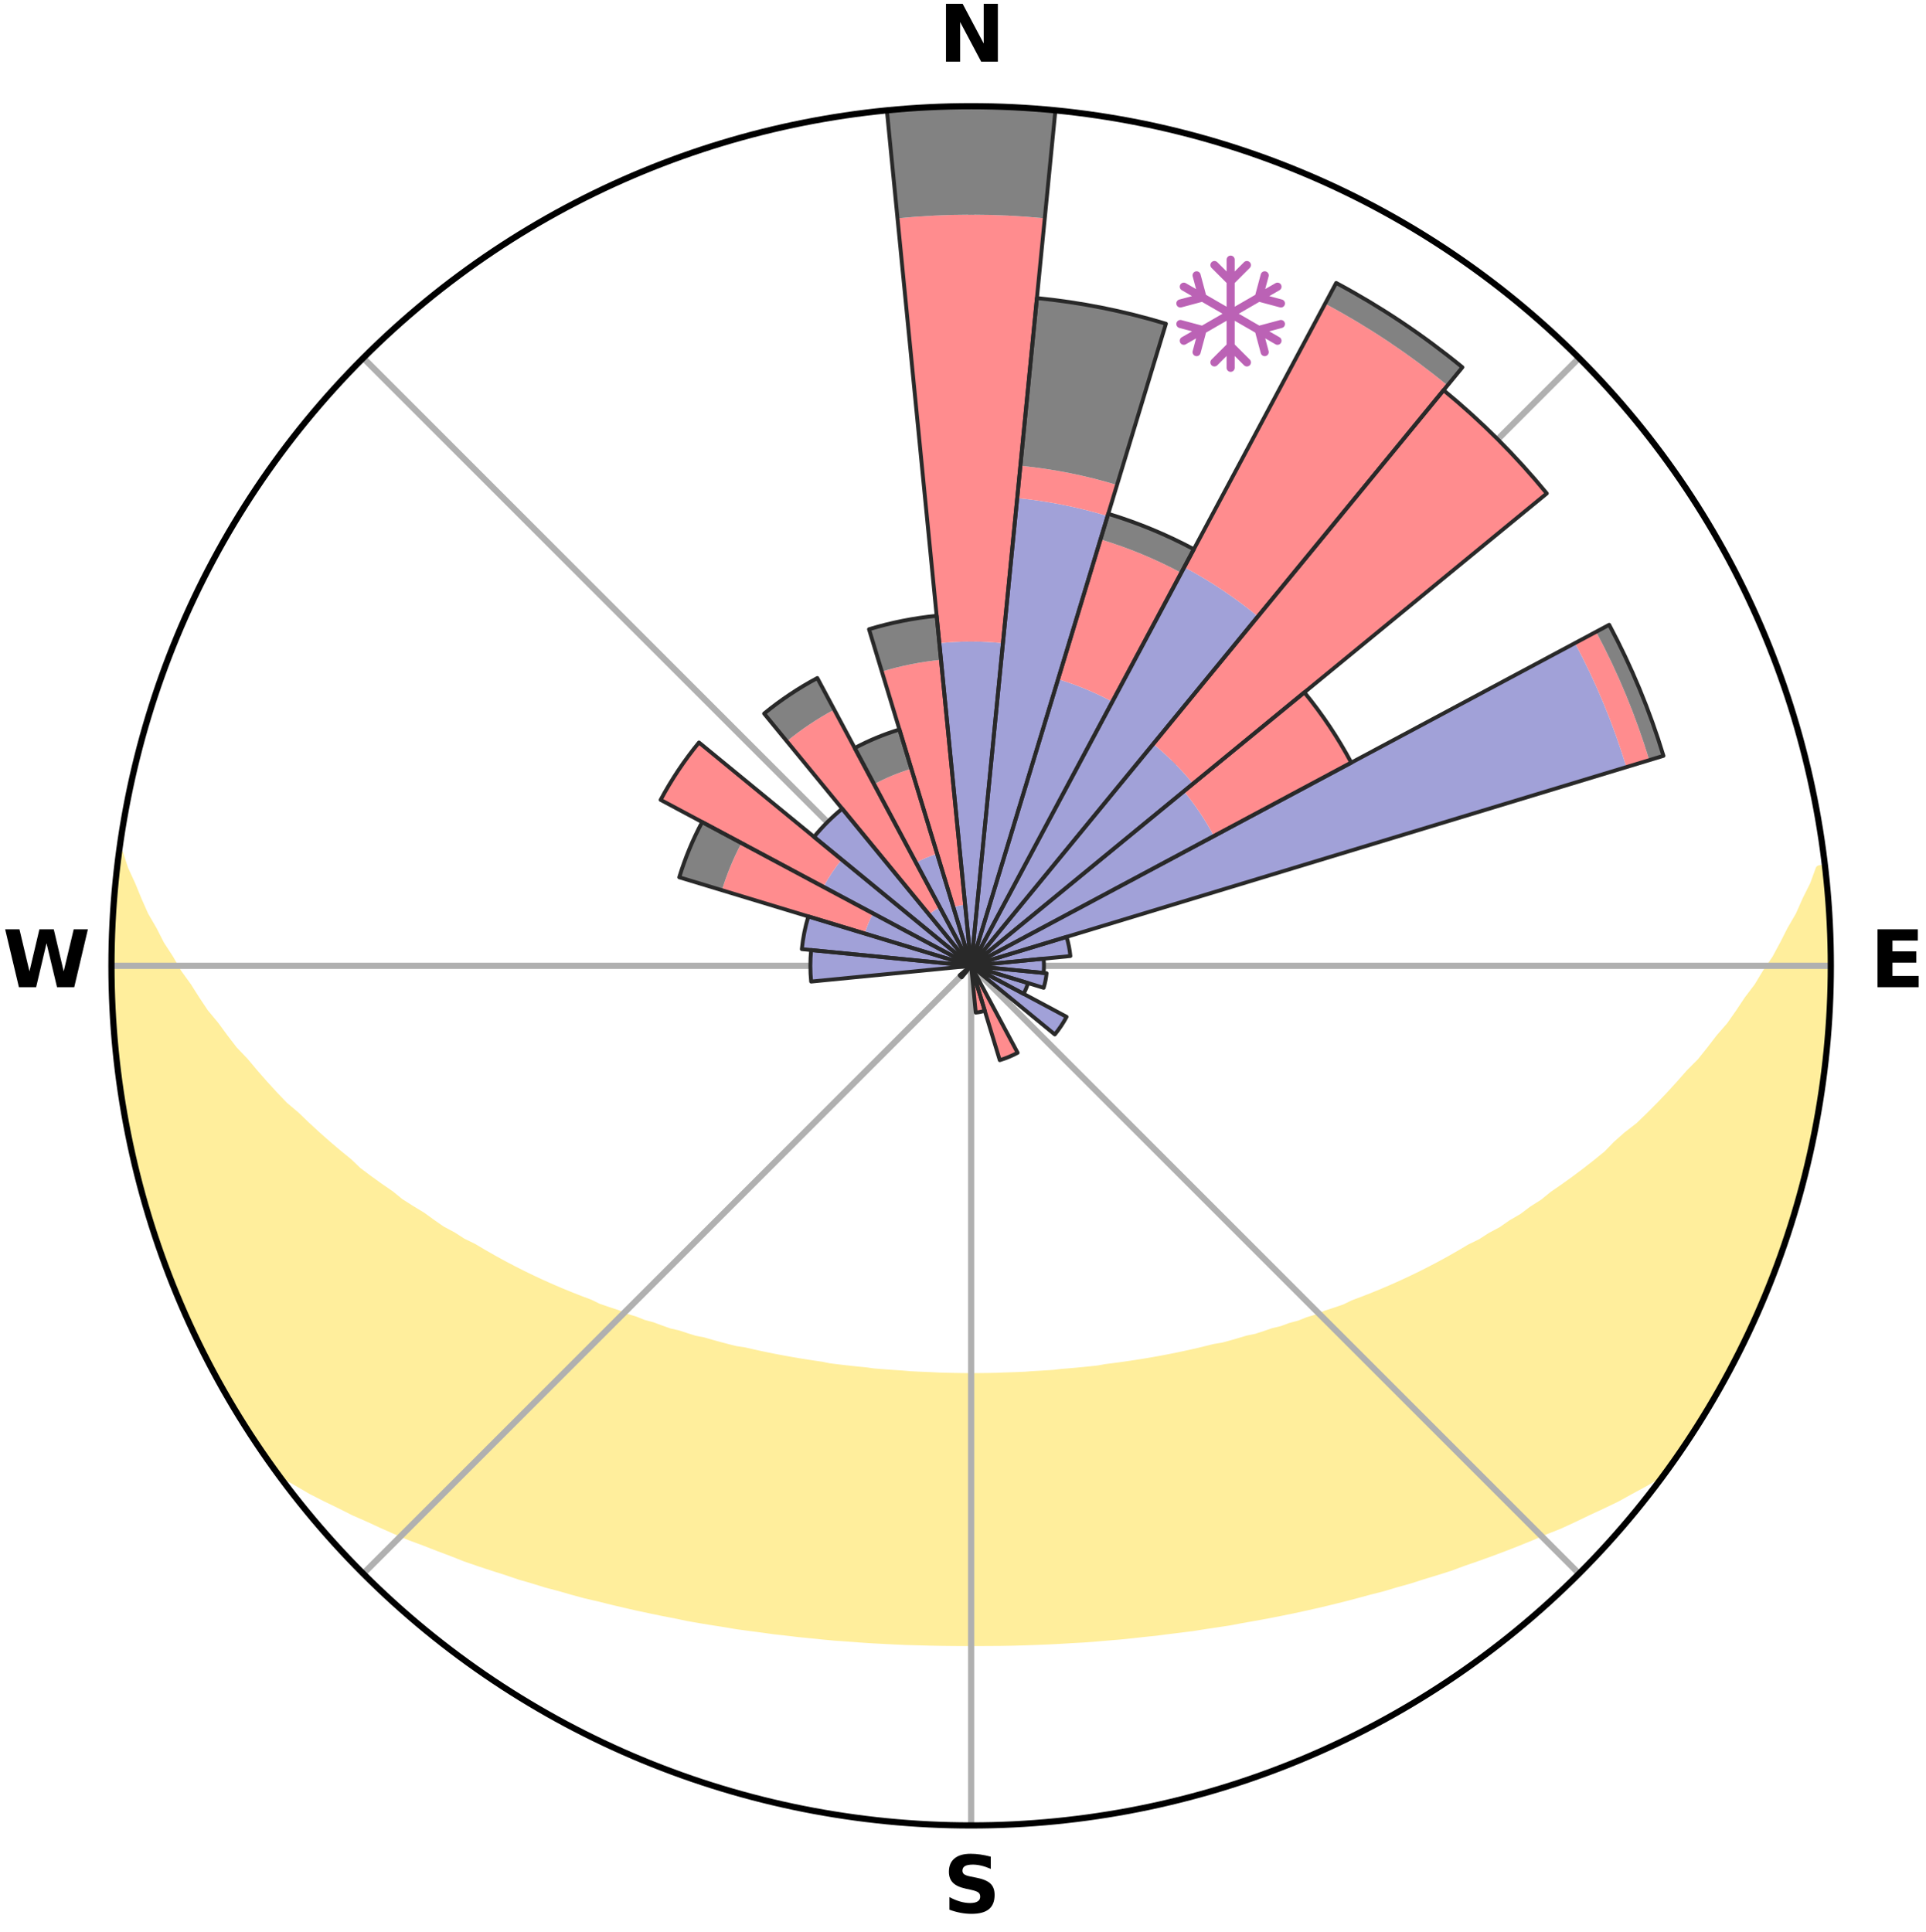<?xml version="1.0" encoding="utf-8" standalone="no"?>
<!DOCTYPE svg PUBLIC "-//W3C//DTD SVG 1.1//EN"
  "http://www.w3.org/Graphics/SVG/1.1/DTD/svg11.dtd">
<svg xmlns:xlink="http://www.w3.org/1999/xlink" width="248.41pt" height="249.158pt" viewBox="0 0 248.41 249.158" xmlns="http://www.w3.org/2000/svg" version="1.1">
 <title>Ski Rose for Skigebiet Schetteregg</title>
 <defs>
  <style type="text/css">*{stroke-linejoin: round; stroke-linecap: butt}</style>
 </defs>
 <g id="figure_1">
  <g id="patch_1">
   <path d="M 0 249.158 
L 248.41 249.158 
L 248.41 0 
L 0 0 
z
" style="fill: #ffffff"/>
  </g>
  <g id="axes_1">
   <g id="patch_2">
    <path d="M 236.135 124.579 
C 236.135 110.018 233.267 95.599 227.695 82.147 
C 222.122 68.695 213.955 56.471 203.659 46.175 
C 193.363 35.879 181.139 27.711 167.687 22.139 
C 154.235 16.567 139.815 13.699 125.255 13.699 
C 110.694 13.699 96.275 16.567 82.823 22.139 
C 69.371 27.711 57.147 35.879 46.851 46.175 
C 36.555 56.471 28.387 68.695 22.815 82.147 
C 17.243 95.599 14.375 110.018 14.375 124.579 
C 14.375 139.14 17.243 153.559 22.815 167.011 
C 28.387 180.463 36.555 192.687 46.851 202.983 
C 57.147 213.279 69.371 221.447 82.823 227.019 
C 96.275 232.591 110.694 235.459 125.255 235.459 
C 139.815 235.459 154.235 232.591 167.687 227.019 
C 181.139 221.447 193.363 213.279 203.659 202.983 
C 213.955 192.687 222.122 180.463 227.695 167.011 
C 233.267 153.559 236.135 139.14 236.135 124.579 
M 125.255 124.579 
C 125.255 124.579 125.255 124.579 125.255 124.579 
C 125.255 124.579 125.255 124.579 125.255 124.579 
C 125.255 124.579 125.255 124.579 125.255 124.579 
C 125.255 124.579 125.255 124.579 125.255 124.579 
C 125.255 124.579 125.255 124.579 125.255 124.579 
C 125.255 124.579 125.255 124.579 125.255 124.579 
C 125.255 124.579 125.255 124.579 125.255 124.579 
C 125.255 124.579 125.255 124.579 125.255 124.579 
C 125.255 124.579 125.255 124.579 125.255 124.579 
C 125.255 124.579 125.255 124.579 125.255 124.579 
C 125.255 124.579 125.255 124.579 125.255 124.579 
C 125.255 124.579 125.255 124.579 125.255 124.579 
C 125.255 124.579 125.255 124.579 125.255 124.579 
C 125.255 124.579 125.255 124.579 125.255 124.579 
C 125.255 124.579 125.255 124.579 125.255 124.579 
C 125.255 124.579 125.255 124.579 125.255 124.579 
z
" style="fill: #ffffff"/>
   </g>
   <g id="PolyCollection_1">
    <defs>
     <path id="m310d5e214c" d="M 235.384 -137.127 
L 234.668 -137.045 
L 233.939 -135.044 
L 232.946 -133.055 
L 232.087 -131.113 
L 230.978 -129.195 
L 230.027 -127.323 
L 229.036 -125.485 
L 227.804 -123.684 
L 226.743 -121.921 
L 225.445 -120.205 
L 224.322 -118.52 
L 223.172 -116.873 
L 221.79 -115.284 
L 220.588 -113.717 
L 219.363 -112.19 
L 217.912 -110.731 
L 216.645 -109.286 
L 215.359 -107.879 
L 214.054 -106.513 
L 212.733 -105.186 
L 211.396 -103.898 
L 209.851 -102.701 
L 208.489 -101.496 
L 207.307 -100.274 
L 205.922 -99.145 
L 204.528 -98.055 
L 203.126 -97.003 
L 201.718 -95.991 
L 200.305 -95.016 
L 199.066 -94.006 
L 197.644 -93.104 
L 196.392 -92.16 
L 194.965 -91.329 
L 193.705 -90.451 
L 192.278 -89.689 
L 191.013 -88.875 
L 189.59 -88.18 
L 188.325 -87.428 
L 187.06 -86.705 
L 185.795 -86.011 
L 184.531 -85.345 
L 183.269 -84.707 
L 182.009 -84.096 
L 180.753 -83.512 
L 179.501 -82.954 
L 178.254 -82.422 
L 177.012 -81.914 
L 175.776 -81.43 
L 174.546 -80.97 
L 173.436 -80.429 
L 172.218 -80.013 
L 171.008 -79.618 
L 169.908 -79.14 
L 168.711 -78.786 
L 167.619 -78.347 
L 166.437 -78.031 
L 165.354 -77.629 
L 164.189 -77.348 
L 163.116 -76.981 
L 162.046 -76.631 
L 160.907 -76.397 
L 159.849 -76.079 
L 158.796 -75.777 
L 157.747 -75.489 
L 156.643 -75.309 
L 155.607 -75.049 
L 154.576 -74.801 
L 153.551 -74.567 
L 152.53 -74.345 
L 151.515 -74.134 
L 150.505 -73.936 
L 149.5 -73.748 
L 148.5 -73.571 
L 147.506 -73.404 
L 146.517 -73.247 
L 145.533 -73.099 
L 144.554 -72.96 
L 143.58 -72.83 
L 142.611 -72.707 
L 141.665 -72.534 
L 140.702 -72.429 
L 139.744 -72.332 
L 138.79 -72.242 
L 137.84 -72.158 
L 136.894 -72.08 
L 135.959 -71.968 
L 135.017 -71.905 
L 134.079 -71.847 
L 133.144 -71.794 
L 132.214 -71.721 
L 131.282 -71.682 
L 130.352 -71.648 
L 129.423 -71.618 
L 128.496 -71.581 
L 127.57 -71.564 
L 126.643 -71.551 
L 125.718 -71.542 
L 124.792 -71.542 
L 123.866 -71.554 
L 122.94 -71.57 
L 122.014 -71.59 
L 121.086 -71.615 
L 120.16 -71.663 
L 119.23 -71.7 
L 118.299 -71.742 
L 117.365 -71.789 
L 116.435 -71.873 
L 115.498 -71.934 
L 114.558 -72 
L 113.614 -72.072 
L 112.667 -72.149 
L 111.73 -72.282 
L 110.777 -72.375 
L 109.821 -72.475 
L 108.86 -72.582 
L 107.895 -72.696 
L 106.925 -72.818 
L 105.976 -73.015 
L 104.999 -73.156 
L 104.017 -73.307 
L 103.03 -73.466 
L 102.038 -73.635 
L 101.041 -73.814 
L 100.039 -74.003 
L 99.031 -74.204 
L 98.018 -74.416 
L 97 -74.639 
L 95.977 -74.875 
L 94.893 -75.033 
L 93.856 -75.293 
L 92.815 -75.568 
L 91.769 -75.857 
L 90.718 -76.16 
L 89.59 -76.381 
L 88.527 -76.715 
L 87.461 -77.065 
L 86.307 -77.331 
L 85.229 -77.715 
L 84.149 -78.117 
L 82.971 -78.434 
L 81.881 -78.873 
L 80.688 -79.228 
L 79.591 -79.706 
L 78.384 -80.101 
L 77.169 -80.517 
L 76.063 -81.058 
L 74.837 -81.518 
L 73.604 -82.001 
L 72.365 -82.509 
L 71.121 -83.041 
L 69.873 -83.599 
L 68.62 -84.182 
L 67.364 -84.792 
L 66.106 -85.429 
L 64.845 -86.094 
L 63.583 -86.787 
L 62.321 -87.508 
L 61.06 -88.259 
L 59.64 -88.953 
L 58.379 -89.766 
L 56.955 -90.526 
L 55.698 -91.402 
L 54.447 -92.31 
L 53.026 -93.173 
L 51.607 -94.073 
L 50.371 -95.082 
L 48.961 -96.054 
L 47.557 -97.065 
L 46.158 -98.114 
L 44.956 -99.261 
L 43.576 -100.385 
L 42.206 -101.548 
L 40.848 -102.75 
L 39.502 -103.992 
L 38.17 -105.273 
L 36.654 -106.553 
L 35.352 -107.917 
L 34.068 -109.32 
L 32.804 -110.762 
L 31.56 -112.244 
L 30.134 -113.741 
L 28.935 -115.305 
L 27.761 -116.906 
L 26.408 -118.533 
L 25.288 -120.214 
L 24.197 -121.933 
L 22.933 -123.686 
L 21.907 -125.481 
L 20.713 -127.317 
L 19.762 -129.185 
L 18.653 -131.099 
L 17.794 -133.036 
L 16.988 -135.004 
L 16.061 -137.02 
L 15.399 -139.042 
L 15.399 -139.042 
L 15.399 -139.042 
L 15.092 -137.131 
L 14.922 -135.203 
L 14.784 -133.273 
L 14.754 -131.338 
L 14.504 -129.415 
L 14.465 -127.48 
L 14.459 -125.546 
L 14.382 -123.611 
L 14.44 -121.677 
L 14.53 -119.745 
L 14.73 -117.819 
L 14.786 -115.885 
L 14.889 -113.952 
L 15.103 -112.029 
L 15.431 -110.12 
L 15.616 -108.193 
L 15.923 -106.283 
L 16.26 -104.378 
L 16.627 -102.478 
L 17.023 -100.585 
L 17.449 -98.697 
L 17.995 -96.84 
L 18.482 -94.968 
L 19 -93.105 
L 19.547 -91.25 
L 20.126 -89.403 
L 20.825 -87.598 
L 21.464 -85.773 
L 22.134 -83.959 
L 22.836 -82.156 
L 23.632 -80.392 
L 24.397 -78.616 
L 25.195 -76.853 
L 26.026 -75.105 
L 26.956 -73.408 
L 27.858 -71.697 
L 28.795 -70.005 
L 29.729 -68.31 
L 30.754 -66.669 
L 31.74 -65.004 
L 32.795 -63.381 
L 33.954 -61.83 
L 34.988 -60.193 
L 36.586 -58.968 
L 38.393 -57.928 
L 40.163 -56.894 
L 42.009 -55.956 
L 43.858 -55.059 
L 45.654 -54.154 
L 47.511 -53.34 
L 49.309 -52.509 
L 51.106 -51.713 
L 52.901 -50.951 
L 54.739 -50.271 
L 56.524 -49.573 
L 58.304 -48.905 
L 60.036 -48.217 
L 61.805 -47.608 
L 63.566 -47.026 
L 65.32 -46.471 
L 67.028 -45.89 
L 68.767 -45.386 
L 70.466 -44.86 
L 72.189 -44.405 
L 73.871 -43.922 
L 75.549 -43.467 
L 77.247 -43.078 
L 78.908 -42.661 
L 80.565 -42.271 
L 82.212 -41.895 
L 83.855 -41.544 
L 85.488 -41.206 
L 87.117 -40.893 
L 88.72 -40.555 
L 90.333 -40.271 
L 91.942 -40.01 
L 93.542 -39.758 
L 95.124 -39.491 
L 96.713 -39.277 
L 98.294 -39.07 
L 99.861 -38.851 
L 101.433 -38.679 
L 102.991 -38.491 
L 104.55 -38.338 
L 106.1 -38.178 
L 107.647 -38.033 
L 109.194 -37.925 
L 110.734 -37.806 
L 112.271 -37.701 
L 113.806 -37.62 
L 115.338 -37.54 
L 116.868 -37.473 
L 118.396 -37.432 
L 119.922 -37.39 
L 121.447 -37.36 
L 122.97 -37.342 
L 124.493 -37.335 
L 126.016 -37.336 
L 127.539 -37.343 
L 129.063 -37.353 
L 130.588 -37.382 
L 132.114 -37.424 
L 133.642 -37.479 
L 135.172 -37.539 
L 136.704 -37.618 
L 138.237 -37.71 
L 139.778 -37.794 
L 141.318 -37.912 
L 142.861 -38.044 
L 144.411 -38.172 
L 145.961 -38.331 
L 147.515 -38.505 
L 149.081 -38.663 
L 150.644 -38.867 
L 152.219 -39.06 
L 153.802 -39.259 
L 155.38 -39.51 
L 156.972 -39.747 
L 158.575 -39.991 
L 160.168 -40.292 
L 161.78 -40.577 
L 163.402 -40.872 
L 165.029 -41.192 
L 166.666 -41.522 
L 168.306 -41.879 
L 169.957 -42.248 
L 171.611 -42.644 
L 173.276 -43.055 
L 174.944 -43.494 
L 176.622 -43.948 
L 178.337 -44.381 
L 180.025 -44.888 
L 181.756 -45.367 
L 183.462 -45.917 
L 185.209 -46.446 
L 186.963 -47.001 
L 188.681 -47.637 
L 190.449 -48.246 
L 192.224 -48.885 
L 194.004 -49.552 
L 195.79 -50.251 
L 197.58 -50.98 
L 199.374 -51.743 
L 201.227 -52.484 
L 203.026 -53.315 
L 204.824 -54.182 
L 206.676 -55.039 
L 208.529 -55.933 
L 210.313 -56.92 
L 212.141 -57.909 
L 213.952 -58.947 
L 215.518 -60.195 
L 216.631 -61.778 
L 217.711 -63.383 
L 218.768 -65.005 
L 219.773 -66.658 
L 220.762 -68.321 
L 221.694 -70.016 
L 222.636 -71.705 
L 223.525 -73.423 
L 224.48 -75.107 
L 225.296 -76.862 
L 226.136 -78.605 
L 226.904 -80.381 
L 227.676 -82.155 
L 228.4 -83.949 
L 229.078 -85.761 
L 229.708 -87.59 
L 230.397 -89.399 
L 230.991 -91.24 
L 231.484 -93.113 
L 232.097 -94.949 
L 232.5 -96.844 
L 232.999 -98.712 
L 233.489 -100.584 
L 233.766 -102.502 
L 234.173 -104.392 
L 234.525 -106.293 
L 234.855 -108.199 
L 235.144 -110.112 
L 235.388 -112.031 
L 235.602 -113.954 
L 235.778 -115.881 
L 235.917 -117.811 
L 236.018 -119.743 
L 236.085 -121.677 
L 236.117 -123.612 
L 236.113 -125.547 
L 236.076 -127.481 
L 236.003 -129.414 
L 235.897 -131.346 
L 235.758 -133.276 
L 235.587 -135.203 
L 235.384 -137.127 
z
" style="stroke: #ffee9c"/>
    </defs>
    <g clip-path="url(#pecc4356bd6)">
     <use xlink:href="#m310d5e214c" x="0" y="249.158" style="fill: #ffee9c; stroke: #ffee9c"/>
    </g>
   </g>
   <g id="matplotlib.axis_1">
    <g id="xtick_1">
     <g id="line2d_1">
      <path d="M 125.255 124.579 
L 125.255 13.699 
" clip-path="url(#pecc4356bd6)" style="fill: none; stroke: #b0b0b0; stroke-width: 0.8; stroke-linecap: square"/>
     </g>
     <g id="text_1">
      <!-- N -->
      <g transform="translate(121.07 7.958) scale(0.1 -0.1)">
       <defs>
        <path id="DejaVuSans-Bold-4e" d="M 588 4666 
L 1931 4666 
L 3628 1466 
L 3628 4666 
L 4769 4666 
L 4769 0 
L 3425 0 
L 1728 3200 
L 1728 0 
L 588 0 
L 588 4666 
z
" transform="scale(0.016)"/>
       </defs>
       <use xlink:href="#DejaVuSans-Bold-4e"/>
      </g>
     </g>
    </g>
    <g id="xtick_2">
     <g id="line2d_2">
      <path d="M 125.255 124.579 
L 203.659 46.175 
" clip-path="url(#pecc4356bd6)" style="fill: none; stroke: #b0b0b0; stroke-width: 0.8; stroke-linecap: square"/>
     </g>
    </g>
    <g id="xtick_3">
     <g id="line2d_3">
      <path d="M 125.255 124.579 
L 236.135 124.579 
" clip-path="url(#pecc4356bd6)" style="fill: none; stroke: #b0b0b0; stroke-width: 0.8; stroke-linecap: square"/>
     </g>
     <g id="text_2">
      <!-- E -->
      <g transform="translate(241.219 127.338) scale(0.1 -0.1)">
       <defs>
        <path id="DejaVuSans-Bold-45" d="M 588 4666 
L 3834 4666 
L 3834 3756 
L 1791 3756 
L 1791 2888 
L 3713 2888 
L 3713 1978 
L 1791 1978 
L 1791 909 
L 3903 909 
L 3903 0 
L 588 0 
L 588 4666 
z
" transform="scale(0.016)"/>
       </defs>
       <use xlink:href="#DejaVuSans-Bold-45"/>
      </g>
     </g>
    </g>
    <g id="xtick_4">
     <g id="line2d_4">
      <path d="M 125.255 124.579 
L 203.659 202.983 
" clip-path="url(#pecc4356bd6)" style="fill: none; stroke: #b0b0b0; stroke-width: 0.8; stroke-linecap: square"/>
     </g>
    </g>
    <g id="xtick_5">
     <g id="line2d_5">
      <path d="M 125.255 124.579 
L 125.255 235.459 
" clip-path="url(#pecc4356bd6)" style="fill: none; stroke: #b0b0b0; stroke-width: 0.8; stroke-linecap: square"/>
     </g>
     <g id="text_3">
      <!-- S -->
      <g transform="translate(121.654 246.718) scale(0.1 -0.1)">
       <defs>
        <path id="DejaVuSans-Bold-53" d="M 3834 4519 
L 3834 3531 
Q 3450 3703 3084 3790 
Q 2719 3878 2394 3878 
Q 1963 3878 1756 3759 
Q 1550 3641 1550 3391 
Q 1550 3203 1689 3098 
Q 1828 2994 2194 2919 
L 2706 2816 
Q 3484 2659 3812 2340 
Q 4141 2022 4141 1434 
Q 4141 663 3683 286 
Q 3225 -91 2284 -91 
Q 1841 -91 1394 -6 
Q 947 78 500 244 
L 500 1259 
Q 947 1022 1364 901 
Q 1781 781 2169 781 
Q 2563 781 2772 912 
Q 2981 1044 2981 1288 
Q 2981 1506 2839 1625 
Q 2697 1744 2272 1838 
L 1806 1941 
Q 1106 2091 782 2419 
Q 459 2747 459 3303 
Q 459 4000 909 4375 
Q 1359 4750 2203 4750 
Q 2588 4750 2994 4692 
Q 3400 4634 3834 4519 
z
" transform="scale(0.016)"/>
       </defs>
       <use xlink:href="#DejaVuSans-Bold-53"/>
      </g>
     </g>
    </g>
    <g id="xtick_6">
     <g id="line2d_6">
      <path d="M 125.255 124.579 
L 46.851 202.983 
" clip-path="url(#pecc4356bd6)" style="fill: none; stroke: #b0b0b0; stroke-width: 0.8; stroke-linecap: square"/>
     </g>
    </g>
    <g id="xtick_7">
     <g id="line2d_7">
      <path d="M 125.255 124.579 
L 14.375 124.579 
" clip-path="url(#pecc4356bd6)" style="fill: none; stroke: #b0b0b0; stroke-width: 0.8; stroke-linecap: square"/>
     </g>
     <g id="text_4">
      <!-- W -->
      <g transform="translate(0.36 127.338) scale(0.1 -0.1)">
       <defs>
        <path id="DejaVuSans-Bold-57" d="M 191 4666 
L 1344 4666 
L 2150 1275 
L 2950 4666 
L 4109 4666 
L 4909 1275 
L 5716 4666 
L 6859 4666 
L 5759 0 
L 4372 0 
L 3525 3547 
L 2688 0 
L 1300 0 
L 191 4666 
z
" transform="scale(0.016)"/>
       </defs>
       <use xlink:href="#DejaVuSans-Bold-57"/>
      </g>
     </g>
    </g>
    <g id="xtick_8">
     <g id="line2d_8">
      <path d="M 125.255 124.579 
L 46.851 46.175 
" clip-path="url(#pecc4356bd6)" style="fill: none; stroke: #b0b0b0; stroke-width: 0.8; stroke-linecap: square"/>
     </g>
    </g>
   </g>
   <g id="matplotlib.axis_2"/>
   <g id="patch_3">
    <path d="M 125.255 124.579 
C 125.255 124.579 125.255 124.579 125.255 124.579 
C 125.255 124.579 125.255 124.579 125.255 124.579 
L 125.255 124.579 
C 125.255 124.579 125.255 124.579 125.255 124.579 
C 125.255 124.579 125.255 124.579 125.255 124.579 
z
" clip-path="url(#pecc4356bd6)" style="fill: #d9d9d9"/>
   </g>
   <g id="patch_4">
    <path d="M 125.255 124.579 
C 125.255 124.579 125.255 124.579 125.255 124.579 
C 125.255 124.579 125.255 124.579 125.255 124.579 
L 125.255 124.579 
C 125.255 124.579 125.255 124.579 125.255 124.579 
C 125.255 124.579 125.255 124.579 125.255 124.579 
z
" clip-path="url(#pecc4356bd6)" style="fill: #d9d9d9"/>
   </g>
   <g id="patch_5">
    <path d="M 125.255 124.579 
C 125.255 124.579 125.255 124.579 125.255 124.579 
C 125.255 124.579 125.255 124.579 125.255 124.579 
L 125.255 124.579 
C 125.255 124.579 125.255 124.579 125.255 124.579 
C 125.255 124.579 125.255 124.579 125.255 124.579 
z
" clip-path="url(#pecc4356bd6)" style="fill: #d9d9d9"/>
   </g>
   <g id="patch_6">
    <path d="M 125.255 124.579 
C 125.255 124.579 125.255 124.579 125.255 124.579 
C 125.255 124.579 125.255 124.579 125.255 124.579 
L 125.255 124.579 
C 125.255 124.579 125.255 124.579 125.255 124.579 
C 125.255 124.579 125.255 124.579 125.255 124.579 
z
" clip-path="url(#pecc4356bd6)" style="fill: #d9d9d9"/>
   </g>
   <g id="patch_7">
    <path d="M 125.255 124.579 
C 125.255 124.579 125.255 124.579 125.255 124.579 
C 125.255 124.579 125.255 124.579 125.255 124.579 
L 125.255 124.579 
C 125.255 124.579 125.255 124.579 125.255 124.579 
C 125.255 124.579 125.255 124.579 125.255 124.579 
z
" clip-path="url(#pecc4356bd6)" style="fill: #d9d9d9"/>
   </g>
   <g id="patch_8">
    <path d="M 125.255 124.579 
C 125.255 124.579 125.255 124.579 125.255 124.579 
C 125.255 124.579 125.255 124.579 125.255 124.579 
L 125.255 124.579 
C 125.255 124.579 125.255 124.579 125.255 124.579 
C 125.255 124.579 125.255 124.579 125.255 124.579 
z
" clip-path="url(#pecc4356bd6)" style="fill: #d9d9d9"/>
   </g>
   <g id="patch_9">
    <path d="M 125.255 124.579 
C 125.255 124.579 125.255 124.579 125.255 124.579 
C 125.255 124.579 125.255 124.579 125.255 124.579 
L 125.255 124.579 
C 125.255 124.579 125.255 124.579 125.255 124.579 
C 125.255 124.579 125.255 124.579 125.255 124.579 
z
" clip-path="url(#pecc4356bd6)" style="fill: #d9d9d9"/>
   </g>
   <g id="patch_10">
    <path d="M 125.255 124.579 
C 125.255 124.579 125.255 124.579 125.255 124.579 
C 125.255 124.579 125.255 124.579 125.255 124.579 
L 125.255 124.579 
C 125.255 124.579 125.255 124.579 125.255 124.579 
C 125.255 124.579 125.255 124.579 125.255 124.579 
z
" clip-path="url(#pecc4356bd6)" style="fill: #d9d9d9"/>
   </g>
   <g id="patch_11">
    <path d="M 125.255 124.579 
C 125.255 124.579 125.255 124.579 125.255 124.579 
C 125.255 124.579 125.255 124.579 125.255 124.579 
L 125.255 124.579 
C 125.255 124.579 125.255 124.579 125.255 124.579 
C 125.255 124.579 125.255 124.579 125.255 124.579 
z
" clip-path="url(#pecc4356bd6)" style="fill: #d9d9d9"/>
   </g>
   <g id="patch_12">
    <path d="M 125.255 124.579 
C 125.255 124.579 125.255 124.579 125.255 124.579 
C 125.255 124.579 125.255 124.579 125.255 124.579 
L 125.255 124.579 
C 125.255 124.579 125.255 124.579 125.255 124.579 
C 125.255 124.579 125.255 124.579 125.255 124.579 
z
" clip-path="url(#pecc4356bd6)" style="fill: #d9d9d9"/>
   </g>
   <g id="patch_13">
    <path d="M 125.255 124.579 
C 125.255 124.579 125.255 124.579 125.255 124.579 
C 125.255 124.579 125.255 124.579 125.255 124.579 
L 125.255 124.579 
C 125.255 124.579 125.255 124.579 125.255 124.579 
C 125.255 124.579 125.255 124.579 125.255 124.579 
z
" clip-path="url(#pecc4356bd6)" style="fill: #d9d9d9"/>
   </g>
   <g id="patch_14">
    <path d="M 125.255 124.579 
C 125.255 124.579 125.255 124.579 125.255 124.579 
C 125.255 124.579 125.255 124.579 125.255 124.579 
L 125.255 124.579 
C 125.255 124.579 125.255 124.579 125.255 124.579 
C 125.255 124.579 125.255 124.579 125.255 124.579 
z
" clip-path="url(#pecc4356bd6)" style="fill: #d9d9d9"/>
   </g>
   <g id="patch_15">
    <path d="M 125.255 124.579 
C 125.255 124.579 125.255 124.579 125.255 124.579 
C 125.255 124.579 125.255 124.579 125.255 124.579 
L 125.255 124.579 
C 125.255 124.579 125.255 124.579 125.255 124.579 
C 125.255 124.579 125.255 124.579 125.255 124.579 
z
" clip-path="url(#pecc4356bd6)" style="fill: #d9d9d9"/>
   </g>
   <g id="patch_16">
    <path d="M 125.255 124.579 
C 125.255 124.579 125.255 124.579 125.255 124.579 
C 125.255 124.579 125.255 124.579 125.255 124.579 
L 125.255 124.579 
C 125.255 124.579 125.255 124.579 125.255 124.579 
C 125.255 124.579 125.255 124.579 125.255 124.579 
z
" clip-path="url(#pecc4356bd6)" style="fill: #d9d9d9"/>
   </g>
   <g id="patch_17">
    <path d="M 125.255 124.579 
C 125.255 124.579 125.255 124.579 125.255 124.579 
C 125.255 124.579 125.255 124.579 125.255 124.579 
L 125.255 124.579 
C 125.255 124.579 125.255 124.579 125.255 124.579 
C 125.255 124.579 125.255 124.579 125.255 124.579 
z
" clip-path="url(#pecc4356bd6)" style="fill: #d9d9d9"/>
   </g>
   <g id="patch_18">
    <path d="M 125.255 124.579 
C 125.255 124.579 125.255 124.579 125.255 124.579 
C 125.255 124.579 125.255 124.579 125.255 124.579 
L 125.255 124.579 
C 125.255 124.579 125.255 124.579 125.255 124.579 
C 125.255 124.579 125.255 124.579 125.255 124.579 
z
" clip-path="url(#pecc4356bd6)" style="fill: #d9d9d9"/>
   </g>
   <g id="patch_19">
    <path d="M 125.255 124.579 
C 125.255 124.579 125.255 124.579 125.255 124.579 
C 125.255 124.579 125.255 124.579 125.255 124.579 
L 125.255 124.579 
C 125.255 124.579 125.255 124.579 125.255 124.579 
C 125.255 124.579 125.255 124.579 125.255 124.579 
z
" clip-path="url(#pecc4356bd6)" style="fill: #d9d9d9"/>
   </g>
   <g id="patch_20">
    <path d="M 125.255 124.579 
C 125.255 124.579 125.255 124.579 125.255 124.579 
C 125.255 124.579 125.255 124.579 125.255 124.579 
L 125.255 124.579 
C 125.255 124.579 125.255 124.579 125.255 124.579 
C 125.255 124.579 125.255 124.579 125.255 124.579 
z
" clip-path="url(#pecc4356bd6)" style="fill: #d9d9d9"/>
   </g>
   <g id="patch_21">
    <path d="M 125.255 124.579 
C 125.255 124.579 125.255 124.579 125.255 124.579 
C 125.255 124.579 125.255 124.579 125.255 124.579 
L 125.255 124.579 
C 125.255 124.579 125.255 124.579 125.255 124.579 
C 125.255 124.579 125.255 124.579 125.255 124.579 
z
" clip-path="url(#pecc4356bd6)" style="fill: #d9d9d9"/>
   </g>
   <g id="patch_22">
    <path d="M 125.255 124.579 
C 125.255 124.579 125.255 124.579 125.255 124.579 
C 125.255 124.579 125.255 124.579 125.255 124.579 
L 125.255 124.579 
C 125.255 124.579 125.255 124.579 125.255 124.579 
C 125.255 124.579 125.255 124.579 125.255 124.579 
z
" clip-path="url(#pecc4356bd6)" style="fill: #d9d9d9"/>
   </g>
   <g id="patch_23">
    <path d="M 125.255 124.579 
C 125.255 124.579 125.255 124.579 125.255 124.579 
C 125.255 124.579 125.255 124.579 125.255 124.579 
L 125.255 124.579 
C 125.255 124.579 125.255 124.579 125.255 124.579 
C 125.255 124.579 125.255 124.579 125.255 124.579 
z
" clip-path="url(#pecc4356bd6)" style="fill: #d9d9d9"/>
   </g>
   <g id="patch_24">
    <path d="M 125.255 124.579 
C 125.255 124.579 125.255 124.579 125.255 124.579 
C 125.255 124.579 125.255 124.579 125.255 124.579 
L 125.255 124.579 
C 125.255 124.579 125.255 124.579 125.255 124.579 
C 125.255 124.579 125.255 124.579 125.255 124.579 
z
" clip-path="url(#pecc4356bd6)" style="fill: #d9d9d9"/>
   </g>
   <g id="patch_25">
    <path d="M 125.255 124.579 
C 125.255 124.579 125.255 124.579 125.255 124.579 
C 125.255 124.579 125.255 124.579 125.255 124.579 
L 125.255 124.579 
C 125.255 124.579 125.255 124.579 125.255 124.579 
C 125.255 124.579 125.255 124.579 125.255 124.579 
z
" clip-path="url(#pecc4356bd6)" style="fill: #d9d9d9"/>
   </g>
   <g id="patch_26">
    <path d="M 125.255 124.579 
C 125.255 124.579 125.255 124.579 125.255 124.579 
C 125.255 124.579 125.255 124.579 125.255 124.579 
L 125.255 124.579 
C 125.255 124.579 125.255 124.579 125.255 124.579 
C 125.255 124.579 125.255 124.579 125.255 124.579 
z
" clip-path="url(#pecc4356bd6)" style="fill: #d9d9d9"/>
   </g>
   <g id="patch_27">
    <path d="M 125.255 124.579 
C 125.255 124.579 125.255 124.579 125.255 124.579 
C 125.255 124.579 125.255 124.579 125.255 124.579 
L 125.255 124.579 
C 125.255 124.579 125.255 124.579 125.255 124.579 
C 125.255 124.579 125.255 124.579 125.255 124.579 
z
" clip-path="url(#pecc4356bd6)" style="fill: #d9d9d9"/>
   </g>
   <g id="patch_28">
    <path d="M 125.255 124.579 
C 125.255 124.579 125.255 124.579 125.255 124.579 
C 125.255 124.579 125.255 124.579 125.255 124.579 
L 125.255 124.579 
C 125.255 124.579 125.255 124.579 125.255 124.579 
C 125.255 124.579 125.255 124.579 125.255 124.579 
z
" clip-path="url(#pecc4356bd6)" style="fill: #d9d9d9"/>
   </g>
   <g id="patch_29">
    <path d="M 125.255 124.579 
C 125.255 124.579 125.255 124.579 125.255 124.579 
C 125.255 124.579 125.255 124.579 125.255 124.579 
L 125.255 124.579 
C 125.255 124.579 125.255 124.579 125.255 124.579 
C 125.255 124.579 125.255 124.579 125.255 124.579 
z
" clip-path="url(#pecc4356bd6)" style="fill: #d9d9d9"/>
   </g>
   <g id="patch_30">
    <path d="M 125.255 124.579 
C 125.255 124.579 125.255 124.579 125.255 124.579 
C 125.255 124.579 125.255 124.579 125.255 124.579 
L 125.255 124.579 
C 125.255 124.579 125.255 124.579 125.255 124.579 
C 125.255 124.579 125.255 124.579 125.255 124.579 
z
" clip-path="url(#pecc4356bd6)" style="fill: #d9d9d9"/>
   </g>
   <g id="patch_31">
    <path d="M 125.255 124.579 
C 125.255 124.579 125.255 124.579 125.255 124.579 
C 125.255 124.579 125.255 124.579 125.255 124.579 
L 125.255 124.579 
C 125.255 124.579 125.255 124.579 125.255 124.579 
C 125.255 124.579 125.255 124.579 125.255 124.579 
z
" clip-path="url(#pecc4356bd6)" style="fill: #d9d9d9"/>
   </g>
   <g id="patch_32">
    <path d="M 125.255 124.579 
C 125.255 124.579 125.255 124.579 125.255 124.579 
C 125.255 124.579 125.255 124.579 125.255 124.579 
L 125.255 124.579 
C 125.255 124.579 125.255 124.579 125.255 124.579 
C 125.255 124.579 125.255 124.579 125.255 124.579 
z
" clip-path="url(#pecc4356bd6)" style="fill: #d9d9d9"/>
   </g>
   <g id="patch_33">
    <path d="M 125.255 124.579 
C 125.255 124.579 125.255 124.579 125.255 124.579 
C 125.255 124.579 125.255 124.579 125.255 124.579 
L 125.255 124.579 
C 125.255 124.579 125.255 124.579 125.255 124.579 
C 125.255 124.579 125.255 124.579 125.255 124.579 
z
" clip-path="url(#pecc4356bd6)" style="fill: #d9d9d9"/>
   </g>
   <g id="patch_34">
    <path d="M 125.255 124.579 
C 125.255 124.579 125.255 124.579 125.255 124.579 
C 125.255 124.579 125.255 124.579 125.255 124.579 
L 125.255 124.579 
C 125.255 124.579 125.255 124.579 125.255 124.579 
C 125.255 124.579 125.255 124.579 125.255 124.579 
z
" clip-path="url(#pecc4356bd6)" style="fill: #d9d9d9"/>
   </g>
   <g id="patch_35">
    <path d="M 125.255 124.579 
C 125.255 124.579 125.255 124.579 125.255 124.579 
C 125.255 124.579 125.255 124.579 125.255 124.579 
L 129.355 82.953 
C 127.992 82.819 126.624 82.752 125.255 82.752 
C 123.886 82.752 122.518 82.819 121.155 82.953 
z
" clip-path="url(#pecc4356bd6)" style="fill: #a1a1d8"/>
   </g>
   <g id="patch_36">
    <path d="M 125.255 124.579 
C 125.255 124.579 125.255 124.579 125.255 124.579 
C 125.255 124.579 125.255 124.579 125.255 124.579 
L 142.853 66.564 
C 140.955 65.988 139.029 65.506 137.082 65.118 
C 135.136 64.731 133.172 64.44 131.197 64.246 
z
" clip-path="url(#pecc4356bd6)" style="fill: #a1a1d8"/>
   </g>
   <g id="patch_37">
    <path d="M 125.255 124.579 
C 125.255 124.579 125.255 124.579 125.255 124.579 
C 125.255 124.579 125.255 124.579 125.255 124.579 
L 143.465 90.511 
C 142.35 89.915 141.206 89.374 140.038 88.89 
C 138.87 88.406 137.678 87.98 136.468 87.613 
z
" clip-path="url(#pecc4356bd6)" style="fill: #a1a1d8"/>
   </g>
   <g id="patch_38">
    <path d="M 125.255 124.579 
C 125.255 124.579 125.255 124.579 125.255 124.579 
C 125.255 124.579 125.255 124.579 125.255 124.579 
L 162.245 79.507 
C 160.77 78.296 159.236 77.158 157.649 76.098 
C 156.062 75.038 154.424 74.056 152.741 73.156 
z
" clip-path="url(#pecc4356bd6)" style="fill: #a1a1d8"/>
   </g>
   <g id="patch_39">
    <path d="M 125.255 124.579 
C 125.255 124.579 125.255 124.579 125.255 124.579 
C 125.255 124.579 125.255 124.579 125.255 124.579 
L 153.877 101.09 
C 153.108 100.153 152.293 99.255 151.436 98.398 
C 150.579 97.541 149.681 96.726 148.744 95.957 
z
" clip-path="url(#pecc4356bd6)" style="fill: #a1a1d8"/>
   </g>
   <g id="patch_40">
    <path d="M 125.255 124.579 
C 125.255 124.579 125.255 124.579 125.255 124.579 
C 125.255 124.579 125.255 124.579 125.255 124.579 
L 156.568 107.842 
C 156.021 106.817 155.423 105.819 154.777 104.853 
C 154.131 103.887 153.439 102.953 152.701 102.054 
z
" clip-path="url(#pecc4356bd6)" style="fill: #a1a1d8"/>
   </g>
   <g id="patch_41">
    <path d="M 125.255 124.579 
C 125.255 124.579 125.255 124.579 125.255 124.579 
C 125.255 124.579 125.255 124.579 125.255 124.579 
L 209.766 98.943 
C 208.927 96.177 207.952 93.453 206.846 90.783 
C 205.74 88.112 204.503 85.498 203.141 82.948 
z
" clip-path="url(#pecc4356bd6)" style="fill: #a1a1d8"/>
   </g>
   <g id="patch_42">
    <path d="M 125.255 124.579 
C 125.255 124.579 125.255 124.579 125.255 124.579 
C 125.255 124.579 125.255 124.579 125.255 124.579 
L 138.054 123.319 
C 138.012 122.9 137.95 122.483 137.868 122.07 
C 137.786 121.657 137.684 121.249 137.562 120.846 
z
" clip-path="url(#pecc4356bd6)" style="fill: #a1a1d8"/>
   </g>
   <g id="patch_43">
    <path d="M 125.255 124.579 
C 125.255 124.579 125.255 124.579 125.255 124.579 
C 125.255 124.579 125.255 124.579 125.255 124.579 
L 134.602 125.5 
C 134.632 125.194 134.647 124.886 134.647 124.579 
C 134.647 124.272 134.632 123.964 134.602 123.658 
z
" clip-path="url(#pecc4356bd6)" style="fill: #a1a1d8"/>
   </g>
   <g id="patch_44">
    <path d="M 125.255 124.579 
C 125.255 124.579 125.255 124.579 125.255 124.579 
C 125.255 124.579 125.255 124.579 125.255 124.579 
L 134.609 127.417 
C 134.702 127.111 134.78 126.8 134.843 126.486 
C 134.905 126.172 134.952 125.856 134.983 125.537 
z
" clip-path="url(#pecc4356bd6)" style="fill: #a1a1d8"/>
   </g>
   <g id="patch_45">
    <path d="M 125.255 124.579 
C 125.255 124.579 125.255 124.579 125.255 124.579 
C 125.255 124.579 125.255 124.579 125.255 124.579 
L 132.018 128.194 
C 132.136 127.973 132.244 127.746 132.34 127.514 
C 132.436 127.282 132.52 127.045 132.593 126.805 
z
" clip-path="url(#pecc4356bd6)" style="fill: #a1a1d8"/>
   </g>
   <g id="patch_46">
    <path d="M 125.255 124.579 
C 125.255 124.579 125.255 124.579 125.255 124.579 
C 125.255 124.579 125.255 124.579 125.255 124.579 
L 136.044 133.433 
C 136.334 133.08 136.606 132.713 136.86 132.333 
C 137.113 131.953 137.348 131.561 137.564 131.158 
z
" clip-path="url(#pecc4356bd6)" style="fill: #a1a1d8"/>
   </g>
   <g id="patch_47">
    <path d="M 125.255 124.579 
C 125.255 124.579 125.255 124.579 125.255 124.579 
C 125.255 124.579 125.255 124.579 125.255 124.579 
L 125.255 124.579 
C 125.255 124.579 125.255 124.579 125.255 124.579 
C 125.255 124.579 125.255 124.579 125.255 124.579 
z
" clip-path="url(#pecc4356bd6)" style="fill: #a1a1d8"/>
   </g>
   <g id="patch_48">
    <path d="M 125.255 124.579 
C 125.255 124.579 125.255 124.579 125.255 124.579 
C 125.255 124.579 125.255 124.579 125.255 124.579 
L 125.255 124.579 
C 125.255 124.579 125.255 124.579 125.255 124.579 
C 125.255 124.579 125.255 124.579 125.255 124.579 
z
" clip-path="url(#pecc4356bd6)" style="fill: #a1a1d8"/>
   </g>
   <g id="patch_49">
    <path d="M 125.255 124.579 
C 125.255 124.579 125.255 124.579 125.255 124.579 
C 125.255 124.579 125.255 124.579 125.255 124.579 
L 125.255 124.579 
C 125.255 124.579 125.255 124.579 125.255 124.579 
C 125.255 124.579 125.255 124.579 125.255 124.579 
z
" clip-path="url(#pecc4356bd6)" style="fill: #a1a1d8"/>
   </g>
   <g id="patch_50">
    <path d="M 125.255 124.579 
C 125.255 124.579 125.255 124.579 125.255 124.579 
C 125.255 124.579 125.255 124.579 125.255 124.579 
L 125.255 124.579 
C 125.255 124.579 125.255 124.579 125.255 124.579 
C 125.255 124.579 125.255 124.579 125.255 124.579 
z
" clip-path="url(#pecc4356bd6)" style="fill: #a1a1d8"/>
   </g>
   <g id="patch_51">
    <path d="M 125.255 124.579 
C 125.255 124.579 125.255 124.579 125.255 124.579 
C 125.255 124.579 125.255 124.579 125.255 124.579 
L 125.255 124.579 
C 125.255 124.579 125.255 124.579 125.255 124.579 
C 125.255 124.579 125.255 124.579 125.255 124.579 
z
" clip-path="url(#pecc4356bd6)" style="fill: #a1a1d8"/>
   </g>
   <g id="patch_52">
    <path d="M 125.255 124.579 
C 125.255 124.579 125.255 124.579 125.255 124.579 
C 125.255 124.579 125.255 124.579 125.255 124.579 
L 125.255 124.579 
C 125.255 124.579 125.255 124.579 125.255 124.579 
C 125.255 124.579 125.255 124.579 125.255 124.579 
z
" clip-path="url(#pecc4356bd6)" style="fill: #a1a1d8"/>
   </g>
   <g id="patch_53">
    <path d="M 125.255 124.579 
C 125.255 124.579 125.255 124.579 125.255 124.579 
C 125.255 124.579 125.255 124.579 125.255 124.579 
L 125.255 124.579 
C 125.255 124.579 125.255 124.579 125.255 124.579 
C 125.255 124.579 125.255 124.579 125.255 124.579 
z
" clip-path="url(#pecc4356bd6)" style="fill: #a1a1d8"/>
   </g>
   <g id="patch_54">
    <path d="M 125.255 124.579 
C 125.255 124.579 125.255 124.579 125.255 124.579 
C 125.255 124.579 125.255 124.579 125.255 124.579 
L 125.255 124.579 
C 125.255 124.579 125.255 124.579 125.255 124.579 
C 125.255 124.579 125.255 124.579 125.255 124.579 
z
" clip-path="url(#pecc4356bd6)" style="fill: #a1a1d8"/>
   </g>
   <g id="patch_55">
    <path d="M 125.255 124.579 
C 125.255 124.579 125.255 124.579 125.255 124.579 
C 125.255 124.579 125.255 124.579 125.255 124.579 
L 125.255 124.579 
C 125.255 124.579 125.255 124.579 125.255 124.579 
C 125.255 124.579 125.255 124.579 125.255 124.579 
z
" clip-path="url(#pecc4356bd6)" style="fill: #a1a1d8"/>
   </g>
   <g id="patch_56">
    <path d="M 125.255 124.579 
C 125.255 124.579 125.255 124.579 125.255 124.579 
C 125.255 124.579 125.255 124.579 125.255 124.579 
L 125.255 124.579 
C 125.255 124.579 125.255 124.579 125.255 124.579 
C 125.255 124.579 125.255 124.579 125.255 124.579 
z
" clip-path="url(#pecc4356bd6)" style="fill: #a1a1d8"/>
   </g>
   <g id="patch_57">
    <path d="M 125.255 124.579 
C 125.255 124.579 125.255 124.579 125.255 124.579 
C 125.255 124.579 125.255 124.579 125.255 124.579 
L 125.255 124.579 
C 125.255 124.579 125.255 124.579 125.255 124.579 
C 125.255 124.579 125.255 124.579 125.255 124.579 
z
" clip-path="url(#pecc4356bd6)" style="fill: #a1a1d8"/>
   </g>
   <g id="patch_58">
    <path d="M 125.255 124.579 
C 125.255 124.579 125.255 124.579 125.255 124.579 
C 125.255 124.579 125.255 124.579 125.255 124.579 
L 125.255 124.579 
C 125.255 124.579 125.255 124.579 125.255 124.579 
C 125.255 124.579 125.255 124.579 125.255 124.579 
z
" clip-path="url(#pecc4356bd6)" style="fill: #a1a1d8"/>
   </g>
   <g id="patch_59">
    <path d="M 125.255 124.579 
C 125.255 124.579 125.255 124.579 125.255 124.579 
C 125.255 124.579 125.255 124.579 125.255 124.579 
L 104.618 122.546 
C 104.551 123.222 104.518 123.9 104.518 124.579 
C 104.518 125.258 104.551 125.936 104.618 126.612 
z
" clip-path="url(#pecc4356bd6)" style="fill: #a1a1d8"/>
   </g>
   <g id="patch_60">
    <path d="M 125.255 124.579 
C 125.255 124.579 125.255 124.579 125.255 124.579 
C 125.255 124.579 125.255 124.579 125.255 124.579 
L 104.257 118.209 
C 104.048 118.897 103.874 119.594 103.734 120.298 
C 103.594 121.003 103.488 121.714 103.418 122.428 
z
" clip-path="url(#pecc4356bd6)" style="fill: #a1a1d8"/>
   </g>
   <g id="patch_61">
    <path d="M 125.255 124.579 
C 125.255 124.579 125.255 124.579 125.255 124.579 
C 125.255 124.579 125.255 124.579 125.255 124.579 
L 112.602 117.816 
C 112.381 118.23 112.18 118.655 112 119.089 
C 111.821 119.523 111.662 119.965 111.526 120.414 
z
" clip-path="url(#pecc4356bd6)" style="fill: #a1a1d8"/>
   </g>
   <g id="patch_62">
    <path d="M 125.255 124.579 
C 125.255 124.579 125.255 124.579 125.255 124.579 
C 125.255 124.579 125.255 124.579 125.255 124.579 
L 108.554 110.873 
C 108.105 111.42 107.684 111.988 107.291 112.576 
C 106.898 113.164 106.534 113.771 106.201 114.394 
z
" clip-path="url(#pecc4356bd6)" style="fill: #a1a1d8"/>
   </g>
   <g id="patch_63">
    <path d="M 125.255 124.579 
C 125.255 124.579 125.255 124.579 125.255 124.579 
C 125.255 124.579 125.255 124.579 125.255 124.579 
L 108.623 104.313 
C 107.96 104.858 107.324 105.434 106.717 106.041 
C 106.11 106.648 105.534 107.284 104.989 107.947 
z
" clip-path="url(#pecc4356bd6)" style="fill: #a1a1d8"/>
   </g>
   <g id="patch_64">
    <path d="M 125.255 124.579 
C 125.255 124.579 125.255 124.579 125.255 124.579 
C 125.255 124.579 125.255 124.579 125.255 124.579 
L 121.213 117.018 
C 120.966 117.15 120.725 117.294 120.492 117.45 
C 120.258 117.606 120.033 117.773 119.816 117.951 
z
" clip-path="url(#pecc4356bd6)" style="fill: #a1a1d8"/>
   </g>
   <g id="patch_65">
    <path d="M 125.255 124.579 
C 125.255 124.579 125.255 124.579 125.255 124.579 
C 125.255 124.579 125.255 124.579 125.255 124.579 
L 120.873 110.133 
C 120.4 110.277 119.934 110.443 119.478 110.633 
C 119.022 110.822 118.575 111.033 118.139 111.266 
z
" clip-path="url(#pecc4356bd6)" style="fill: #a1a1d8"/>
   </g>
   <g id="patch_66">
    <path d="M 125.255 124.579 
C 125.255 124.579 125.255 124.579 125.255 124.579 
C 125.255 124.579 125.255 124.579 125.255 124.579 
L 124.48 116.713 
C 124.223 116.738 123.966 116.776 123.713 116.826 
C 123.459 116.877 123.208 116.94 122.96 117.015 
z
" clip-path="url(#pecc4356bd6)" style="fill: #a1a1d8"/>
   </g>
   <g id="patch_67">
    <path d="M 121.155 82.953 
C 122.518 82.819 123.886 82.752 125.255 82.752 
C 126.624 82.752 127.992 82.819 129.355 82.953 
L 134.751 28.159 
C 131.595 27.848 128.426 27.692 125.255 27.692 
C 122.084 27.692 118.914 27.848 115.758 28.159 
z
" clip-path="url(#pecc4356bd6)" style="fill: #ff8c8e"/>
   </g>
   <g id="patch_68">
    <path d="M 131.197 64.246 
C 133.172 64.44 135.136 64.731 137.082 65.118 
C 139.029 65.506 140.955 65.988 142.853 66.564 
L 144.07 62.555 
C 142.04 61.939 139.98 61.423 137.9 61.009 
C 135.819 60.595 133.719 60.284 131.608 60.076 
z
" clip-path="url(#pecc4356bd6)" style="fill: #ff8c8e"/>
   </g>
   <g id="patch_69">
    <path d="M 136.468 87.613 
C 137.678 87.98 138.87 88.406 140.038 88.89 
C 141.206 89.374 142.35 89.915 143.465 90.511 
L 152.352 73.884 
C 150.693 72.997 148.991 72.192 147.252 71.472 
C 145.514 70.752 143.742 70.118 141.941 69.572 
z
" clip-path="url(#pecc4356bd6)" style="fill: #ff8c8e"/>
   </g>
   <g id="patch_70">
    <path d="M 152.741 73.156 
C 154.424 74.056 156.062 75.038 157.649 76.098 
C 159.236 77.158 160.77 78.296 162.245 79.507 
L 186.695 49.714 
C 184.245 47.703 181.697 45.813 179.061 44.052 
C 176.426 42.291 173.705 40.66 170.909 39.166 
z
" clip-path="url(#pecc4356bd6)" style="fill: #ff8c8e"/>
   </g>
   <g id="patch_71">
    <path d="M 148.744 95.957 
C 149.681 96.726 150.579 97.541 151.436 98.398 
C 152.293 99.255 153.108 100.153 153.877 101.09 
L 199.502 63.646 
C 197.507 61.216 195.395 58.885 193.172 56.662 
C 190.949 54.439 188.618 52.327 186.188 50.332 
z
" clip-path="url(#pecc4356bd6)" style="fill: #ff8c8e"/>
   </g>
   <g id="patch_72">
    <path d="M 152.701 102.054 
C 153.439 102.953 154.131 103.887 154.777 104.853 
C 155.423 105.819 156.021 106.817 156.568 107.842 
L 174.287 98.371 
C 173.429 96.766 172.493 95.204 171.482 93.691 
C 170.471 92.178 169.387 90.715 168.232 89.309 
z
" clip-path="url(#pecc4356bd6)" style="fill: #ff8c8e"/>
   </g>
   <g id="patch_73">
    <path d="M 203.141 82.948 
C 204.503 85.498 205.74 88.112 206.846 90.783 
C 207.952 93.453 208.927 96.177 209.766 98.943 
L 212.721 98.047 
C 211.852 95.184 210.844 92.365 209.699 89.601 
C 208.554 86.837 207.274 84.131 205.864 81.493 
z
" clip-path="url(#pecc4356bd6)" style="fill: #ff8c8e"/>
   </g>
   <g id="patch_74">
    <path d="M 137.562 120.846 
C 137.684 121.249 137.786 121.657 137.868 122.07 
C 137.95 122.483 138.012 122.9 138.054 123.319 
L 138.054 123.319 
C 138.012 122.9 137.95 122.483 137.868 122.07 
C 137.786 121.657 137.684 121.249 137.562 120.846 
z
" clip-path="url(#pecc4356bd6)" style="fill: #ff8c8e"/>
   </g>
   <g id="patch_75">
    <path d="M 134.602 123.658 
C 134.632 123.964 134.647 124.272 134.647 124.579 
C 134.647 124.886 134.632 125.194 134.602 125.5 
L 134.602 125.5 
C 134.632 125.194 134.647 124.886 134.647 124.579 
C 134.647 124.272 134.632 123.964 134.602 123.658 
z
" clip-path="url(#pecc4356bd6)" style="fill: #ff8c8e"/>
   </g>
   <g id="patch_76">
    <path d="M 134.983 125.537 
C 134.952 125.856 134.905 126.172 134.843 126.486 
C 134.78 126.8 134.702 127.111 134.609 127.417 
L 134.609 127.417 
C 134.702 127.111 134.78 126.8 134.843 126.486 
C 134.905 126.172 134.952 125.856 134.983 125.537 
z
" clip-path="url(#pecc4356bd6)" style="fill: #ff8c8e"/>
   </g>
   <g id="patch_77">
    <path d="M 132.593 126.805 
C 132.52 127.045 132.436 127.282 132.34 127.514 
C 132.244 127.746 132.136 127.973 132.018 128.194 
L 132.018 128.194 
C 132.136 127.973 132.244 127.746 132.34 127.514 
C 132.436 127.282 132.52 127.045 132.593 126.805 
z
" clip-path="url(#pecc4356bd6)" style="fill: #ff8c8e"/>
   </g>
   <g id="patch_78">
    <path d="M 137.564 131.158 
C 137.348 131.561 137.113 131.953 136.86 132.333 
C 136.606 132.713 136.334 133.08 136.044 133.433 
L 136.044 133.433 
C 136.334 133.08 136.606 132.713 136.86 132.333 
C 137.113 131.953 137.348 131.561 137.564 131.158 
z
" clip-path="url(#pecc4356bd6)" style="fill: #ff8c8e"/>
   </g>
   <g id="patch_79">
    <path d="M 125.255 124.579 
C 125.255 124.579 125.255 124.579 125.255 124.579 
C 125.255 124.579 125.255 124.579 125.255 124.579 
L 125.255 124.579 
C 125.255 124.579 125.255 124.579 125.255 124.579 
C 125.255 124.579 125.255 124.579 125.255 124.579 
z
" clip-path="url(#pecc4356bd6)" style="fill: #ff8c8e"/>
   </g>
   <g id="patch_80">
    <path d="M 125.255 124.579 
C 125.255 124.579 125.255 124.579 125.255 124.579 
C 125.255 124.579 125.255 124.579 125.255 124.579 
L 125.255 124.579 
C 125.255 124.579 125.255 124.579 125.255 124.579 
C 125.255 124.579 125.255 124.579 125.255 124.579 
z
" clip-path="url(#pecc4356bd6)" style="fill: #ff8c8e"/>
   </g>
   <g id="patch_81">
    <path d="M 125.255 124.579 
C 125.255 124.579 125.255 124.579 125.255 124.579 
C 125.255 124.579 125.255 124.579 125.255 124.579 
L 128.946 136.748 
C 129.345 136.628 129.737 136.487 130.121 136.328 
C 130.506 136.169 130.882 135.991 131.25 135.794 
z
" clip-path="url(#pecc4356bd6)" style="fill: #ff8c8e"/>
   </g>
   <g id="patch_82">
    <path d="M 125.255 124.579 
C 125.255 124.579 125.255 124.579 125.255 124.579 
C 125.255 124.579 125.255 124.579 125.255 124.579 
L 125.849 130.612 
C 126.047 130.593 126.243 130.564 126.438 130.525 
C 126.632 130.486 126.825 130.438 127.015 130.381 
z
" clip-path="url(#pecc4356bd6)" style="fill: #ff8c8e"/>
   </g>
   <g id="patch_83">
    <path d="M 125.255 124.579 
C 125.255 124.579 125.255 124.579 125.255 124.579 
C 125.255 124.579 125.255 124.579 125.255 124.579 
L 125.255 124.579 
C 125.255 124.579 125.255 124.579 125.255 124.579 
C 125.255 124.579 125.255 124.579 125.255 124.579 
z
" clip-path="url(#pecc4356bd6)" style="fill: #ff8c8e"/>
   </g>
   <g id="patch_84">
    <path d="M 125.255 124.579 
C 125.255 124.579 125.255 124.579 125.255 124.579 
C 125.255 124.579 125.255 124.579 125.255 124.579 
L 125.255 124.579 
C 125.255 124.579 125.255 124.579 125.255 124.579 
C 125.255 124.579 125.255 124.579 125.255 124.579 
z
" clip-path="url(#pecc4356bd6)" style="fill: #ff8c8e"/>
   </g>
   <g id="patch_85">
    <path d="M 125.255 124.579 
C 125.255 124.579 125.255 124.579 125.255 124.579 
C 125.255 124.579 125.255 124.579 125.255 124.579 
L 125.255 124.579 
C 125.255 124.579 125.255 124.579 125.255 124.579 
C 125.255 124.579 125.255 124.579 125.255 124.579 
z
" clip-path="url(#pecc4356bd6)" style="fill: #ff8c8e"/>
   </g>
   <g id="patch_86">
    <path d="M 125.255 124.579 
C 125.255 124.579 125.255 124.579 125.255 124.579 
C 125.255 124.579 125.255 124.579 125.255 124.579 
L 125.255 124.579 
C 125.255 124.579 125.255 124.579 125.255 124.579 
C 125.255 124.579 125.255 124.579 125.255 124.579 
z
" clip-path="url(#pecc4356bd6)" style="fill: #ff8c8e"/>
   </g>
   <g id="patch_87">
    <path d="M 125.255 124.579 
C 125.255 124.579 125.255 124.579 125.255 124.579 
C 125.255 124.579 125.255 124.579 125.255 124.579 
L 123.773 125.795 
C 123.813 125.844 123.855 125.89 123.899 125.935 
C 123.944 125.979 123.99 126.021 124.039 126.061 
z
" clip-path="url(#pecc4356bd6)" style="fill: #ff8c8e"/>
   </g>
   <g id="patch_88">
    <path d="M 125.255 124.579 
C 125.255 124.579 125.255 124.579 125.255 124.579 
C 125.255 124.579 125.255 124.579 125.255 124.579 
L 125.255 124.579 
C 125.255 124.579 125.255 124.579 125.255 124.579 
C 125.255 124.579 125.255 124.579 125.255 124.579 
z
" clip-path="url(#pecc4356bd6)" style="fill: #ff8c8e"/>
   </g>
   <g id="patch_89">
    <path d="M 125.255 124.579 
C 125.255 124.579 125.255 124.579 125.255 124.579 
C 125.255 124.579 125.255 124.579 125.255 124.579 
L 125.255 124.579 
C 125.255 124.579 125.255 124.579 125.255 124.579 
C 125.255 124.579 125.255 124.579 125.255 124.579 
z
" clip-path="url(#pecc4356bd6)" style="fill: #ff8c8e"/>
   </g>
   <g id="patch_90">
    <path d="M 125.255 124.579 
C 125.255 124.579 125.255 124.579 125.255 124.579 
C 125.255 124.579 125.255 124.579 125.255 124.579 
L 125.255 124.579 
C 125.255 124.579 125.255 124.579 125.255 124.579 
C 125.255 124.579 125.255 124.579 125.255 124.579 
z
" clip-path="url(#pecc4356bd6)" style="fill: #ff8c8e"/>
   </g>
   <g id="patch_91">
    <path d="M 104.618 126.612 
C 104.551 125.936 104.518 125.258 104.518 124.579 
C 104.518 123.9 104.551 123.222 104.618 122.546 
L 104.618 122.546 
C 104.551 123.222 104.518 123.9 104.518 124.579 
C 104.518 125.258 104.551 125.936 104.618 126.612 
z
" clip-path="url(#pecc4356bd6)" style="fill: #ff8c8e"/>
   </g>
   <g id="patch_92">
    <path d="M 103.418 122.428 
C 103.488 121.714 103.594 121.003 103.734 120.298 
C 103.874 119.594 104.048 118.897 104.257 118.209 
L 104.257 118.209 
C 104.048 118.897 103.874 119.594 103.734 120.298 
C 103.594 121.003 103.488 121.714 103.418 122.428 
z
" clip-path="url(#pecc4356bd6)" style="fill: #ff8c8e"/>
   </g>
   <g id="patch_93">
    <path d="M 111.526 120.414 
C 111.662 119.965 111.821 119.523 112 119.089 
C 112.18 118.655 112.381 118.23 112.602 117.816 
L 95.63 108.744 
C 95.112 109.714 94.641 110.709 94.221 111.724 
C 93.8 112.74 93.429 113.776 93.11 114.828 
z
" clip-path="url(#pecc4356bd6)" style="fill: #ff8c8e"/>
   </g>
   <g id="patch_94">
    <path d="M 106.201 114.394 
C 106.534 113.771 106.898 113.164 107.291 112.576 
C 107.684 111.988 108.105 111.42 108.554 110.873 
L 90.154 95.772 
C 89.211 96.921 88.325 98.116 87.499 99.351 
C 86.673 100.587 85.909 101.863 85.208 103.174 
z
" clip-path="url(#pecc4356bd6)" style="fill: #ff8c8e"/>
   </g>
   <g id="patch_95">
    <path d="M 104.989 107.947 
C 105.534 107.284 106.11 106.648 106.717 106.041 
C 107.324 105.434 107.96 104.858 108.623 104.313 
L 108.623 104.313 
C 107.96 104.858 107.324 105.434 106.717 106.041 
C 106.11 106.648 105.534 107.284 104.989 107.947 
z
" clip-path="url(#pecc4356bd6)" style="fill: #ff8c8e"/>
   </g>
   <g id="patch_96">
    <path d="M 119.816 117.951 
C 120.033 117.773 120.258 117.606 120.492 117.45 
C 120.725 117.294 120.966 117.15 121.213 117.018 
L 107.591 91.533 
C 106.51 92.111 105.457 92.742 104.437 93.424 
C 103.418 94.105 102.432 94.836 101.484 95.614 
z
" clip-path="url(#pecc4356bd6)" style="fill: #ff8c8e"/>
   </g>
   <g id="patch_97">
    <path d="M 118.139 111.266 
C 118.575 111.033 119.022 110.822 119.478 110.633 
C 119.934 110.443 120.4 110.277 120.873 110.133 
L 117.544 99.158 
C 116.711 99.411 115.892 99.704 115.089 100.036 
C 114.286 100.369 113.499 100.741 112.732 101.151 
z
" clip-path="url(#pecc4356bd6)" style="fill: #ff8c8e"/>
   </g>
   <g id="patch_98">
    <path d="M 122.96 117.015 
C 123.208 116.94 123.459 116.877 123.713 116.826 
C 123.966 116.776 124.223 116.738 124.48 116.713 
L 121.367 85.108 
C 120.075 85.235 118.79 85.426 117.517 85.679 
C 116.244 85.932 114.984 86.248 113.742 86.625 
z
" clip-path="url(#pecc4356bd6)" style="fill: #ff8c8e"/>
   </g>
   <g id="patch_99">
    <path d="M 115.758 28.159 
C 118.914 27.848 122.084 27.692 125.255 27.692 
C 128.426 27.692 131.595 27.848 134.751 28.159 
L 136.123 14.233 
C 132.511 13.877 128.884 13.699 125.255 13.699 
C 121.626 13.699 117.998 13.877 114.387 14.233 
z
" clip-path="url(#pecc4356bd6)" style="fill: #828282"/>
   </g>
   <g id="patch_100">
    <path d="M 131.608 60.076 
C 133.719 60.284 135.819 60.595 137.9 61.009 
C 139.98 61.423 142.04 61.939 144.07 62.555 
L 150.378 41.758 
C 147.668 40.935 144.918 40.247 142.14 39.694 
C 139.361 39.141 136.557 38.725 133.738 38.448 
z
" clip-path="url(#pecc4356bd6)" style="fill: #828282"/>
   </g>
   <g id="patch_101">
    <path d="M 141.941 69.572 
C 143.742 70.118 145.514 70.752 147.252 71.472 
C 148.991 72.192 150.693 72.997 152.352 73.884 
L 153.976 70.845 
C 152.217 69.905 150.413 69.052 148.571 68.289 
C 146.728 67.526 144.85 66.854 142.941 66.275 
z
" clip-path="url(#pecc4356bd6)" style="fill: #828282"/>
   </g>
   <g id="patch_102">
    <path d="M 170.909 39.166 
C 173.705 40.66 176.426 42.291 179.061 44.052 
C 181.697 45.813 184.245 47.703 186.695 49.714 
L 188.615 47.374 
C 186.088 45.3 183.461 43.352 180.743 41.535 
C 178.025 39.719 175.219 38.038 172.336 36.497 
z
" clip-path="url(#pecc4356bd6)" style="fill: #828282"/>
   </g>
   <g id="patch_103">
    <path d="M 186.188 50.332 
C 188.618 52.327 190.949 54.439 193.172 56.662 
C 195.395 58.885 197.507 61.216 199.502 63.646 
L 199.502 63.646 
C 197.507 61.216 195.395 58.885 193.172 56.662 
C 190.949 54.439 188.618 52.327 186.188 50.332 
z
" clip-path="url(#pecc4356bd6)" style="fill: #828282"/>
   </g>
   <g id="patch_104">
    <path d="M 168.232 89.309 
C 169.387 90.715 170.471 92.178 171.482 93.691 
C 172.493 95.204 173.429 96.766 174.287 98.371 
L 174.287 98.371 
C 173.429 96.766 172.493 95.204 171.482 93.691 
C 170.471 92.178 169.387 90.715 168.232 89.309 
z
" clip-path="url(#pecc4356bd6)" style="fill: #828282"/>
   </g>
   <g id="patch_105">
    <path d="M 205.864 81.493 
C 207.274 84.131 208.554 86.837 209.699 89.601 
C 210.844 92.365 211.852 95.184 212.721 98.047 
L 214.549 97.492 
C 213.662 94.569 212.633 91.692 211.464 88.87 
C 210.295 86.048 208.988 83.286 207.549 80.592 
z
" clip-path="url(#pecc4356bd6)" style="fill: #828282"/>
   </g>
   <g id="patch_106">
    <path d="M 137.562 120.846 
C 137.684 121.249 137.786 121.657 137.868 122.07 
C 137.95 122.483 138.012 122.9 138.054 123.319 
L 138.054 123.319 
C 138.012 122.9 137.95 122.483 137.868 122.07 
C 137.786 121.657 137.684 121.249 137.562 120.846 
z
" clip-path="url(#pecc4356bd6)" style="fill: #828282"/>
   </g>
   <g id="patch_107">
    <path d="M 134.602 123.658 
C 134.632 123.964 134.647 124.272 134.647 124.579 
C 134.647 124.886 134.632 125.194 134.602 125.5 
L 134.602 125.5 
C 134.632 125.194 134.647 124.886 134.647 124.579 
C 134.647 124.272 134.632 123.964 134.602 123.658 
z
" clip-path="url(#pecc4356bd6)" style="fill: #828282"/>
   </g>
   <g id="patch_108">
    <path d="M 134.983 125.537 
C 134.952 125.856 134.905 126.172 134.843 126.486 
C 134.78 126.8 134.702 127.111 134.609 127.417 
L 134.609 127.417 
C 134.702 127.111 134.78 126.8 134.843 126.486 
C 134.905 126.172 134.952 125.856 134.983 125.537 
z
" clip-path="url(#pecc4356bd6)" style="fill: #828282"/>
   </g>
   <g id="patch_109">
    <path d="M 132.593 126.805 
C 132.52 127.045 132.436 127.282 132.34 127.514 
C 132.244 127.746 132.136 127.973 132.018 128.194 
L 132.018 128.194 
C 132.136 127.973 132.244 127.746 132.34 127.514 
C 132.436 127.282 132.52 127.045 132.593 126.805 
z
" clip-path="url(#pecc4356bd6)" style="fill: #828282"/>
   </g>
   <g id="patch_110">
    <path d="M 137.564 131.158 
C 137.348 131.561 137.113 131.953 136.86 132.333 
C 136.606 132.713 136.334 133.08 136.044 133.433 
L 136.044 133.433 
C 136.334 133.08 136.606 132.713 136.86 132.333 
C 137.113 131.953 137.348 131.561 137.564 131.158 
z
" clip-path="url(#pecc4356bd6)" style="fill: #828282"/>
   </g>
   <g id="patch_111">
    <path d="M 125.255 124.579 
C 125.255 124.579 125.255 124.579 125.255 124.579 
C 125.255 124.579 125.255 124.579 125.255 124.579 
L 125.255 124.579 
C 125.255 124.579 125.255 124.579 125.255 124.579 
C 125.255 124.579 125.255 124.579 125.255 124.579 
z
" clip-path="url(#pecc4356bd6)" style="fill: #828282"/>
   </g>
   <g id="patch_112">
    <path d="M 125.255 124.579 
C 125.255 124.579 125.255 124.579 125.255 124.579 
C 125.255 124.579 125.255 124.579 125.255 124.579 
L 125.255 124.579 
C 125.255 124.579 125.255 124.579 125.255 124.579 
C 125.255 124.579 125.255 124.579 125.255 124.579 
z
" clip-path="url(#pecc4356bd6)" style="fill: #828282"/>
   </g>
   <g id="patch_113">
    <path d="M 131.25 135.794 
C 130.882 135.991 130.506 136.169 130.121 136.328 
C 129.737 136.487 129.345 136.628 128.946 136.748 
L 128.946 136.748 
C 129.345 136.628 129.737 136.487 130.121 136.328 
C 130.506 136.169 130.882 135.991 131.25 135.794 
z
" clip-path="url(#pecc4356bd6)" style="fill: #828282"/>
   </g>
   <g id="patch_114">
    <path d="M 127.015 130.381 
C 126.825 130.438 126.632 130.486 126.438 130.525 
C 126.243 130.564 126.047 130.593 125.849 130.612 
L 125.849 130.612 
C 126.047 130.593 126.243 130.564 126.438 130.525 
C 126.632 130.486 126.825 130.438 127.015 130.381 
z
" clip-path="url(#pecc4356bd6)" style="fill: #828282"/>
   </g>
   <g id="patch_115">
    <path d="M 125.255 124.579 
C 125.255 124.579 125.255 124.579 125.255 124.579 
C 125.255 124.579 125.255 124.579 125.255 124.579 
L 125.255 124.579 
C 125.255 124.579 125.255 124.579 125.255 124.579 
C 125.255 124.579 125.255 124.579 125.255 124.579 
z
" clip-path="url(#pecc4356bd6)" style="fill: #828282"/>
   </g>
   <g id="patch_116">
    <path d="M 125.255 124.579 
C 125.255 124.579 125.255 124.579 125.255 124.579 
C 125.255 124.579 125.255 124.579 125.255 124.579 
L 125.255 124.579 
C 125.255 124.579 125.255 124.579 125.255 124.579 
C 125.255 124.579 125.255 124.579 125.255 124.579 
z
" clip-path="url(#pecc4356bd6)" style="fill: #828282"/>
   </g>
   <g id="patch_117">
    <path d="M 125.255 124.579 
C 125.255 124.579 125.255 124.579 125.255 124.579 
C 125.255 124.579 125.255 124.579 125.255 124.579 
L 125.255 124.579 
C 125.255 124.579 125.255 124.579 125.255 124.579 
C 125.255 124.579 125.255 124.579 125.255 124.579 
z
" clip-path="url(#pecc4356bd6)" style="fill: #828282"/>
   </g>
   <g id="patch_118">
    <path d="M 125.255 124.579 
C 125.255 124.579 125.255 124.579 125.255 124.579 
C 125.255 124.579 125.255 124.579 125.255 124.579 
L 125.255 124.579 
C 125.255 124.579 125.255 124.579 125.255 124.579 
C 125.255 124.579 125.255 124.579 125.255 124.579 
z
" clip-path="url(#pecc4356bd6)" style="fill: #828282"/>
   </g>
   <g id="patch_119">
    <path d="M 124.039 126.061 
C 123.99 126.021 123.944 125.979 123.899 125.935 
C 123.855 125.89 123.813 125.844 123.773 125.795 
L 123.773 125.795 
C 123.813 125.844 123.855 125.89 123.899 125.935 
C 123.944 125.979 123.99 126.021 124.039 126.061 
z
" clip-path="url(#pecc4356bd6)" style="fill: #828282"/>
   </g>
   <g id="patch_120">
    <path d="M 125.255 124.579 
C 125.255 124.579 125.255 124.579 125.255 124.579 
C 125.255 124.579 125.255 124.579 125.255 124.579 
L 125.255 124.579 
C 125.255 124.579 125.255 124.579 125.255 124.579 
C 125.255 124.579 125.255 124.579 125.255 124.579 
z
" clip-path="url(#pecc4356bd6)" style="fill: #828282"/>
   </g>
   <g id="patch_121">
    <path d="M 125.255 124.579 
C 125.255 124.579 125.255 124.579 125.255 124.579 
C 125.255 124.579 125.255 124.579 125.255 124.579 
L 125.255 124.579 
C 125.255 124.579 125.255 124.579 125.255 124.579 
C 125.255 124.579 125.255 124.579 125.255 124.579 
z
" clip-path="url(#pecc4356bd6)" style="fill: #828282"/>
   </g>
   <g id="patch_122">
    <path d="M 125.255 124.579 
C 125.255 124.579 125.255 124.579 125.255 124.579 
C 125.255 124.579 125.255 124.579 125.255 124.579 
L 125.255 124.579 
C 125.255 124.579 125.255 124.579 125.255 124.579 
C 125.255 124.579 125.255 124.579 125.255 124.579 
z
" clip-path="url(#pecc4356bd6)" style="fill: #828282"/>
   </g>
   <g id="patch_123">
    <path d="M 104.618 126.612 
C 104.551 125.936 104.518 125.258 104.518 124.579 
C 104.518 123.9 104.551 123.222 104.618 122.546 
L 104.618 122.546 
C 104.551 123.222 104.518 123.9 104.518 124.579 
C 104.518 125.258 104.551 125.936 104.618 126.612 
z
" clip-path="url(#pecc4356bd6)" style="fill: #828282"/>
   </g>
   <g id="patch_124">
    <path d="M 103.418 122.428 
C 103.488 121.714 103.594 121.003 103.734 120.298 
C 103.874 119.594 104.048 118.897 104.257 118.209 
L 104.257 118.209 
C 104.048 118.897 103.874 119.594 103.734 120.298 
C 103.594 121.003 103.488 121.714 103.418 122.428 
z
" clip-path="url(#pecc4356bd6)" style="fill: #828282"/>
   </g>
   <g id="patch_125">
    <path d="M 93.11 114.828 
C 93.429 113.776 93.8 112.74 94.221 111.724 
C 94.641 110.709 95.112 109.714 95.63 108.744 
L 90.563 106.036 
C 89.956 107.171 89.405 108.336 88.913 109.526 
C 88.42 110.715 87.986 111.928 87.612 113.16 
z
" clip-path="url(#pecc4356bd6)" style="fill: #828282"/>
   </g>
   <g id="patch_126">
    <path d="M 85.208 103.174 
C 85.909 101.863 86.673 100.587 87.499 99.351 
C 88.325 98.116 89.211 96.921 90.154 95.772 
L 90.154 95.772 
C 89.211 96.921 88.325 98.116 87.499 99.351 
C 86.673 100.587 85.909 101.863 85.208 103.174 
z
" clip-path="url(#pecc4356bd6)" style="fill: #828282"/>
   </g>
   <g id="patch_127">
    <path d="M 104.989 107.947 
C 105.534 107.284 106.11 106.648 106.717 106.041 
C 107.324 105.434 107.96 104.858 108.623 104.313 
L 108.623 104.313 
C 107.96 104.858 107.324 105.434 106.717 106.041 
C 106.11 106.648 105.534 107.284 104.989 107.947 
z
" clip-path="url(#pecc4356bd6)" style="fill: #828282"/>
   </g>
   <g id="patch_128">
    <path d="M 101.484 95.614 
C 102.432 94.836 103.418 94.105 104.437 93.424 
C 105.457 92.742 106.51 92.111 107.591 91.533 
L 105.414 87.459 
C 104.199 88.108 103.016 88.817 101.871 89.583 
C 100.725 90.348 99.618 91.169 98.553 92.043 
z
" clip-path="url(#pecc4356bd6)" style="fill: #828282"/>
   </g>
   <g id="patch_129">
    <path d="M 112.732 101.151 
C 113.499 100.741 114.286 100.369 115.089 100.036 
C 115.892 99.704 116.711 99.411 117.544 99.158 
L 116.009 94.1 
C 115.012 94.403 114.03 94.755 113.066 95.153 
C 112.103 95.552 111.16 95.998 110.241 96.49 
z
" clip-path="url(#pecc4356bd6)" style="fill: #828282"/>
   </g>
   <g id="patch_130">
    <path d="M 113.742 86.625 
C 114.984 86.248 116.244 85.932 117.517 85.679 
C 118.79 85.426 120.075 85.235 121.367 85.108 
L 120.808 79.43 
C 119.33 79.575 117.86 79.793 116.404 80.083 
C 114.948 80.373 113.506 80.734 112.085 81.165 
z
" clip-path="url(#pecc4356bd6)" style="fill: #828282"/>
   </g>
   <g id="patch_131">
    <path d="M 125.255 124.579 
C 125.255 124.579 125.255 124.579 125.255 124.579 
C 125.255 124.579 125.255 124.579 125.255 124.579 
L 136.123 14.233 
C 132.511 13.877 128.884 13.699 125.255 13.699 
C 121.626 13.699 117.998 13.877 114.387 14.233 
L 125.255 124.579 
z
" clip-path="url(#pecc4356bd6)" style="fill: none; stroke: #292929; stroke-width: 0.5; stroke-linejoin: miter"/>
   </g>
   <g id="patch_132">
    <path d="M 125.255 124.579 
C 125.255 124.579 125.255 124.579 125.255 124.579 
C 125.255 124.579 125.255 124.579 125.255 124.579 
L 150.378 41.758 
C 147.668 40.935 144.918 40.247 142.14 39.694 
C 139.361 39.141 136.557 38.725 133.738 38.448 
L 125.255 124.579 
z
" clip-path="url(#pecc4356bd6)" style="fill: none; stroke: #292929; stroke-width: 0.5; stroke-linejoin: miter"/>
   </g>
   <g id="patch_133">
    <path d="M 125.255 124.579 
C 125.255 124.579 125.255 124.579 125.255 124.579 
C 125.255 124.579 125.255 124.579 125.255 124.579 
L 153.976 70.845 
C 152.217 69.905 150.413 69.052 148.571 68.289 
C 146.728 67.526 144.85 66.854 142.941 66.275 
L 125.255 124.579 
z
" clip-path="url(#pecc4356bd6)" style="fill: none; stroke: #292929; stroke-width: 0.5; stroke-linejoin: miter"/>
   </g>
   <g id="patch_134">
    <path d="M 125.255 124.579 
C 125.255 124.579 125.255 124.579 125.255 124.579 
C 125.255 124.579 125.255 124.579 125.255 124.579 
L 188.615 47.374 
C 186.088 45.3 183.461 43.352 180.743 41.535 
C 178.025 39.719 175.219 38.038 172.336 36.497 
L 125.255 124.579 
z
" clip-path="url(#pecc4356bd6)" style="fill: none; stroke: #292929; stroke-width: 0.5; stroke-linejoin: miter"/>
   </g>
   <g id="patch_135">
    <path d="M 125.255 124.579 
C 125.255 124.579 125.255 124.579 125.255 124.579 
C 125.255 124.579 125.255 124.579 125.255 124.579 
L 199.502 63.646 
C 197.507 61.216 195.395 58.885 193.172 56.662 
C 190.949 54.439 188.618 52.327 186.188 50.332 
L 125.255 124.579 
z
" clip-path="url(#pecc4356bd6)" style="fill: none; stroke: #292929; stroke-width: 0.5; stroke-linejoin: miter"/>
   </g>
   <g id="patch_136">
    <path d="M 125.255 124.579 
C 125.255 124.579 125.255 124.579 125.255 124.579 
C 125.255 124.579 125.255 124.579 125.255 124.579 
L 174.287 98.371 
C 173.429 96.766 172.493 95.204 171.482 93.691 
C 170.471 92.178 169.387 90.715 168.232 89.309 
L 125.255 124.579 
z
" clip-path="url(#pecc4356bd6)" style="fill: none; stroke: #292929; stroke-width: 0.5; stroke-linejoin: miter"/>
   </g>
   <g id="patch_137">
    <path d="M 125.255 124.579 
C 125.255 124.579 125.255 124.579 125.255 124.579 
C 125.255 124.579 125.255 124.579 125.255 124.579 
L 214.549 97.492 
C 213.662 94.569 212.633 91.692 211.464 88.87 
C 210.295 86.048 208.988 83.286 207.549 80.592 
L 125.255 124.579 
z
" clip-path="url(#pecc4356bd6)" style="fill: none; stroke: #292929; stroke-width: 0.5; stroke-linejoin: miter"/>
   </g>
   <g id="patch_138">
    <path d="M 125.255 124.579 
C 125.255 124.579 125.255 124.579 125.255 124.579 
C 125.255 124.579 125.255 124.579 125.255 124.579 
L 138.054 123.319 
C 138.012 122.9 137.95 122.483 137.868 122.07 
C 137.786 121.657 137.684 121.249 137.562 120.846 
L 125.255 124.579 
z
" clip-path="url(#pecc4356bd6)" style="fill: none; stroke: #292929; stroke-width: 0.5; stroke-linejoin: miter"/>
   </g>
   <g id="patch_139">
    <path d="M 125.255 124.579 
C 125.255 124.579 125.255 124.579 125.255 124.579 
C 125.255 124.579 125.255 124.579 125.255 124.579 
L 134.602 125.5 
C 134.632 125.194 134.647 124.886 134.647 124.579 
C 134.647 124.272 134.632 123.964 134.602 123.658 
L 125.255 124.579 
z
" clip-path="url(#pecc4356bd6)" style="fill: none; stroke: #292929; stroke-width: 0.5; stroke-linejoin: miter"/>
   </g>
   <g id="patch_140">
    <path d="M 125.255 124.579 
C 125.255 124.579 125.255 124.579 125.255 124.579 
C 125.255 124.579 125.255 124.579 125.255 124.579 
L 134.609 127.417 
C 134.702 127.111 134.78 126.8 134.843 126.486 
C 134.905 126.172 134.952 125.856 134.983 125.537 
L 125.255 124.579 
z
" clip-path="url(#pecc4356bd6)" style="fill: none; stroke: #292929; stroke-width: 0.5; stroke-linejoin: miter"/>
   </g>
   <g id="patch_141">
    <path d="M 125.255 124.579 
C 125.255 124.579 125.255 124.579 125.255 124.579 
C 125.255 124.579 125.255 124.579 125.255 124.579 
L 132.018 128.194 
C 132.136 127.973 132.244 127.746 132.34 127.514 
C 132.436 127.282 132.52 127.045 132.593 126.805 
L 125.255 124.579 
z
" clip-path="url(#pecc4356bd6)" style="fill: none; stroke: #292929; stroke-width: 0.5; stroke-linejoin: miter"/>
   </g>
   <g id="patch_142">
    <path d="M 125.255 124.579 
C 125.255 124.579 125.255 124.579 125.255 124.579 
C 125.255 124.579 125.255 124.579 125.255 124.579 
L 136.044 133.433 
C 136.334 133.08 136.606 132.713 136.86 132.333 
C 137.113 131.953 137.348 131.561 137.564 131.158 
L 125.255 124.579 
z
" clip-path="url(#pecc4356bd6)" style="fill: none; stroke: #292929; stroke-width: 0.5; stroke-linejoin: miter"/>
   </g>
   <g id="patch_143">
    <path d="M 125.255 124.579 
C 125.255 124.579 125.255 124.579 125.255 124.579 
C 125.255 124.579 125.255 124.579 125.255 124.579 
L 125.255 124.579 
C 125.255 124.579 125.255 124.579 125.255 124.579 
C 125.255 124.579 125.255 124.579 125.255 124.579 
L 125.255 124.579 
z
" clip-path="url(#pecc4356bd6)" style="fill: none; stroke: #292929; stroke-width: 0.5; stroke-linejoin: miter"/>
   </g>
   <g id="patch_144">
    <path d="M 125.255 124.579 
C 125.255 124.579 125.255 124.579 125.255 124.579 
C 125.255 124.579 125.255 124.579 125.255 124.579 
L 125.255 124.579 
C 125.255 124.579 125.255 124.579 125.255 124.579 
C 125.255 124.579 125.255 124.579 125.255 124.579 
L 125.255 124.579 
z
" clip-path="url(#pecc4356bd6)" style="fill: none; stroke: #292929; stroke-width: 0.5; stroke-linejoin: miter"/>
   </g>
   <g id="patch_145">
    <path d="M 125.255 124.579 
C 125.255 124.579 125.255 124.579 125.255 124.579 
C 125.255 124.579 125.255 124.579 125.255 124.579 
L 128.946 136.748 
C 129.345 136.628 129.737 136.487 130.121 136.328 
C 130.506 136.169 130.882 135.991 131.25 135.794 
L 125.255 124.579 
z
" clip-path="url(#pecc4356bd6)" style="fill: none; stroke: #292929; stroke-width: 0.5; stroke-linejoin: miter"/>
   </g>
   <g id="patch_146">
    <path d="M 125.255 124.579 
C 125.255 124.579 125.255 124.579 125.255 124.579 
C 125.255 124.579 125.255 124.579 125.255 124.579 
L 125.849 130.612 
C 126.047 130.593 126.243 130.564 126.438 130.525 
C 126.632 130.486 126.825 130.438 127.015 130.381 
L 125.255 124.579 
z
" clip-path="url(#pecc4356bd6)" style="fill: none; stroke: #292929; stroke-width: 0.5; stroke-linejoin: miter"/>
   </g>
   <g id="patch_147">
    <path d="M 125.255 124.579 
C 125.255 124.579 125.255 124.579 125.255 124.579 
C 125.255 124.579 125.255 124.579 125.255 124.579 
L 125.255 124.579 
C 125.255 124.579 125.255 124.579 125.255 124.579 
C 125.255 124.579 125.255 124.579 125.255 124.579 
L 125.255 124.579 
z
" clip-path="url(#pecc4356bd6)" style="fill: none; stroke: #292929; stroke-width: 0.5; stroke-linejoin: miter"/>
   </g>
   <g id="patch_148">
    <path d="M 125.255 124.579 
C 125.255 124.579 125.255 124.579 125.255 124.579 
C 125.255 124.579 125.255 124.579 125.255 124.579 
L 125.255 124.579 
C 125.255 124.579 125.255 124.579 125.255 124.579 
C 125.255 124.579 125.255 124.579 125.255 124.579 
L 125.255 124.579 
z
" clip-path="url(#pecc4356bd6)" style="fill: none; stroke: #292929; stroke-width: 0.5; stroke-linejoin: miter"/>
   </g>
   <g id="patch_149">
    <path d="M 125.255 124.579 
C 125.255 124.579 125.255 124.579 125.255 124.579 
C 125.255 124.579 125.255 124.579 125.255 124.579 
L 125.255 124.579 
C 125.255 124.579 125.255 124.579 125.255 124.579 
C 125.255 124.579 125.255 124.579 125.255 124.579 
L 125.255 124.579 
z
" clip-path="url(#pecc4356bd6)" style="fill: none; stroke: #292929; stroke-width: 0.5; stroke-linejoin: miter"/>
   </g>
   <g id="patch_150">
    <path d="M 125.255 124.579 
C 125.255 124.579 125.255 124.579 125.255 124.579 
C 125.255 124.579 125.255 124.579 125.255 124.579 
L 125.255 124.579 
C 125.255 124.579 125.255 124.579 125.255 124.579 
C 125.255 124.579 125.255 124.579 125.255 124.579 
L 125.255 124.579 
z
" clip-path="url(#pecc4356bd6)" style="fill: none; stroke: #292929; stroke-width: 0.5; stroke-linejoin: miter"/>
   </g>
   <g id="patch_151">
    <path d="M 125.255 124.579 
C 125.255 124.579 125.255 124.579 125.255 124.579 
C 125.255 124.579 125.255 124.579 125.255 124.579 
L 123.773 125.795 
C 123.813 125.844 123.855 125.89 123.899 125.935 
C 123.944 125.979 123.99 126.021 124.039 126.061 
L 125.255 124.579 
z
" clip-path="url(#pecc4356bd6)" style="fill: none; stroke: #292929; stroke-width: 0.5; stroke-linejoin: miter"/>
   </g>
   <g id="patch_152">
    <path d="M 125.255 124.579 
C 125.255 124.579 125.255 124.579 125.255 124.579 
C 125.255 124.579 125.255 124.579 125.255 124.579 
L 125.255 124.579 
C 125.255 124.579 125.255 124.579 125.255 124.579 
C 125.255 124.579 125.255 124.579 125.255 124.579 
L 125.255 124.579 
z
" clip-path="url(#pecc4356bd6)" style="fill: none; stroke: #292929; stroke-width: 0.5; stroke-linejoin: miter"/>
   </g>
   <g id="patch_153">
    <path d="M 125.255 124.579 
C 125.255 124.579 125.255 124.579 125.255 124.579 
C 125.255 124.579 125.255 124.579 125.255 124.579 
L 125.255 124.579 
C 125.255 124.579 125.255 124.579 125.255 124.579 
C 125.255 124.579 125.255 124.579 125.255 124.579 
L 125.255 124.579 
z
" clip-path="url(#pecc4356bd6)" style="fill: none; stroke: #292929; stroke-width: 0.5; stroke-linejoin: miter"/>
   </g>
   <g id="patch_154">
    <path d="M 125.255 124.579 
C 125.255 124.579 125.255 124.579 125.255 124.579 
C 125.255 124.579 125.255 124.579 125.255 124.579 
L 125.255 124.579 
C 125.255 124.579 125.255 124.579 125.255 124.579 
C 125.255 124.579 125.255 124.579 125.255 124.579 
L 125.255 124.579 
z
" clip-path="url(#pecc4356bd6)" style="fill: none; stroke: #292929; stroke-width: 0.5; stroke-linejoin: miter"/>
   </g>
   <g id="patch_155">
    <path d="M 125.255 124.579 
C 125.255 124.579 125.255 124.579 125.255 124.579 
C 125.255 124.579 125.255 124.579 125.255 124.579 
L 104.618 122.546 
C 104.551 123.222 104.518 123.9 104.518 124.579 
C 104.518 125.258 104.551 125.936 104.618 126.612 
L 125.255 124.579 
z
" clip-path="url(#pecc4356bd6)" style="fill: none; stroke: #292929; stroke-width: 0.5; stroke-linejoin: miter"/>
   </g>
   <g id="patch_156">
    <path d="M 125.255 124.579 
C 125.255 124.579 125.255 124.579 125.255 124.579 
C 125.255 124.579 125.255 124.579 125.255 124.579 
L 104.257 118.209 
C 104.048 118.897 103.874 119.594 103.734 120.298 
C 103.594 121.003 103.488 121.714 103.418 122.428 
L 125.255 124.579 
z
" clip-path="url(#pecc4356bd6)" style="fill: none; stroke: #292929; stroke-width: 0.5; stroke-linejoin: miter"/>
   </g>
   <g id="patch_157">
    <path d="M 125.255 124.579 
C 125.255 124.579 125.255 124.579 125.255 124.579 
C 125.255 124.579 125.255 124.579 125.255 124.579 
L 90.563 106.036 
C 89.956 107.171 89.405 108.336 88.913 109.526 
C 88.42 110.715 87.986 111.928 87.612 113.16 
L 125.255 124.579 
z
" clip-path="url(#pecc4356bd6)" style="fill: none; stroke: #292929; stroke-width: 0.5; stroke-linejoin: miter"/>
   </g>
   <g id="patch_158">
    <path d="M 125.255 124.579 
C 125.255 124.579 125.255 124.579 125.255 124.579 
C 125.255 124.579 125.255 124.579 125.255 124.579 
L 90.154 95.772 
C 89.211 96.921 88.325 98.116 87.499 99.351 
C 86.673 100.587 85.909 101.863 85.208 103.174 
L 125.255 124.579 
z
" clip-path="url(#pecc4356bd6)" style="fill: none; stroke: #292929; stroke-width: 0.5; stroke-linejoin: miter"/>
   </g>
   <g id="patch_159">
    <path d="M 125.255 124.579 
C 125.255 124.579 125.255 124.579 125.255 124.579 
C 125.255 124.579 125.255 124.579 125.255 124.579 
L 108.623 104.313 
C 107.96 104.858 107.324 105.434 106.717 106.041 
C 106.11 106.648 105.534 107.284 104.989 107.947 
L 125.255 124.579 
z
" clip-path="url(#pecc4356bd6)" style="fill: none; stroke: #292929; stroke-width: 0.5; stroke-linejoin: miter"/>
   </g>
   <g id="patch_160">
    <path d="M 125.255 124.579 
C 125.255 124.579 125.255 124.579 125.255 124.579 
C 125.255 124.579 125.255 124.579 125.255 124.579 
L 105.414 87.459 
C 104.199 88.108 103.016 88.817 101.871 89.583 
C 100.725 90.348 99.618 91.169 98.553 92.043 
L 125.255 124.579 
z
" clip-path="url(#pecc4356bd6)" style="fill: none; stroke: #292929; stroke-width: 0.5; stroke-linejoin: miter"/>
   </g>
   <g id="patch_161">
    <path d="M 125.255 124.579 
C 125.255 124.579 125.255 124.579 125.255 124.579 
C 125.255 124.579 125.255 124.579 125.255 124.579 
L 116.009 94.1 
C 115.012 94.403 114.03 94.755 113.066 95.153 
C 112.103 95.552 111.16 95.998 110.241 96.49 
L 125.255 124.579 
z
" clip-path="url(#pecc4356bd6)" style="fill: none; stroke: #292929; stroke-width: 0.5; stroke-linejoin: miter"/>
   </g>
   <g id="patch_162">
    <path d="M 125.255 124.579 
C 125.255 124.579 125.255 124.579 125.255 124.579 
C 125.255 124.579 125.255 124.579 125.255 124.579 
L 120.808 79.43 
C 119.33 79.575 117.86 79.793 116.404 80.083 
C 114.948 80.373 113.506 80.734 112.085 81.165 
L 125.255 124.579 
z
" clip-path="url(#pecc4356bd6)" style="fill: none; stroke: #292929; stroke-width: 0.5; stroke-linejoin: miter"/>
   </g>
   <g id="PathCollection_1">
    <defs>
     <path id="mec5be21468" d="M 0.194 7.414 
L 0.194 7.414 
C 0.055 7.414 -0.078 7.359 -0.176 7.261 
C -0.274 7.163 -0.33 7.03 -0.33 6.891 
L -0.33 5.365 
L -1.528 6.564 
L -1.528 6.564 
C -1.577 6.613 -1.635 6.651 -1.698 6.678 
C -1.762 6.704 -1.83 6.718 -1.899 6.718 
C -1.968 6.718 -2.036 6.704 -2.1 6.678 
C -2.163 6.651 -2.221 6.613 -2.27 6.564 
L -2.27 6.564 
C -2.318 6.515 -2.357 6.458 -2.383 6.394 
C -2.41 6.33 -2.423 6.262 -2.423 6.193 
C -2.423 6.124 -2.41 6.056 -2.383 5.993 
C -2.357 5.929 -2.318 5.871 -2.27 5.823 
L -0.33 3.884 
L -0.33 0.821 
L -2.981 2.352 
L -3.692 5.001 
L -3.692 5.001 
C -3.728 5.135 -3.815 5.25 -3.935 5.319 
C -4.055 5.389 -4.198 5.408 -4.332 5.372 
L -4.332 5.372 
C -4.466 5.336 -4.581 5.249 -4.65 5.129 
C -4.719 5.009 -4.738 4.866 -4.703 4.732 
L -4.263 3.093 
L -5.586 3.856 
L -5.586 3.856 
C -5.645 3.89 -5.711 3.913 -5.779 3.922 
C -5.847 3.931 -5.916 3.926 -5.983 3.909 
C -6.049 3.891 -6.111 3.86 -6.166 3.818 
C -6.221 3.777 -6.266 3.724 -6.301 3.665 
L -6.301 3.665 
C -6.335 3.605 -6.358 3.54 -6.367 3.471 
C -6.375 3.403 -6.371 3.334 -6.353 3.267 
C -6.335 3.201 -6.304 3.139 -6.263 3.084 
C -6.221 3.03 -6.168 2.984 -6.109 2.95 
L -4.786 2.187 
L -6.425 1.747 
L -6.425 1.747 
C -6.559 1.711 -6.673 1.623 -6.743 1.503 
C -6.812 1.383 -6.831 1.24 -6.795 1.106 
L -6.795 1.106 
C -6.777 1.04 -6.747 0.978 -6.705 0.923 
C -6.663 0.869 -6.611 0.823 -6.551 0.789 
C -6.491 0.754 -6.426 0.732 -6.357 0.723 
C -6.289 0.715 -6.22 0.719 -6.154 0.737 
L -3.505 1.447 
L -0.852 -0.085 
L -3.504 -1.616 
L -6.154 -0.906 
L -6.154 -0.906 
C -6.22 -0.888 -6.289 -0.883 -6.358 -0.892 
C -6.426 -0.901 -6.492 -0.924 -6.551 -0.958 
C -6.611 -0.992 -6.663 -1.038 -6.705 -1.093 
C -6.747 -1.148 -6.778 -1.21 -6.795 -1.276 
L -6.795 -1.276 
C -6.831 -1.41 -6.812 -1.553 -6.743 -1.673 
C -6.673 -1.793 -6.559 -1.881 -6.425 -1.917 
L -4.786 -2.355 
L -6.109 -3.12 
L -6.109 -3.12 
C -6.229 -3.189 -6.316 -3.303 -6.352 -3.437 
C -6.388 -3.571 -6.37 -3.713 -6.301 -3.834 
L -6.301 -3.834 
C -6.266 -3.893 -6.221 -3.945 -6.166 -3.987 
C -6.112 -4.029 -6.049 -4.06 -5.983 -4.078 
C -5.917 -4.096 -5.847 -4.1 -5.779 -4.091 
C -5.711 -4.082 -5.645 -4.06 -5.586 -4.026 
L -4.263 -3.261 
L -4.703 -4.9 
L -4.703 -4.9 
C -4.738 -5.034 -4.719 -5.177 -4.65 -5.297 
C -4.581 -5.417 -4.466 -5.505 -4.332 -5.541 
L -4.332 -5.541 
C -4.198 -5.576 -4.056 -5.558 -3.936 -5.488 
C -3.816 -5.419 -3.728 -5.305 -3.692 -5.171 
L -2.982 -2.522 
L -0.329 -0.99 
L -0.329 -4.052 
L -2.269 -5.992 
L -2.269 -5.992 
C -2.318 -6.04 -2.357 -6.098 -2.383 -6.162 
C -2.41 -6.225 -2.423 -6.293 -2.423 -6.362 
C -2.423 -6.431 -2.41 -6.499 -2.383 -6.563 
C -2.357 -6.626 -2.318 -6.684 -2.269 -6.733 
L -2.269 -6.733 
C -2.221 -6.782 -2.163 -6.82 -2.1 -6.847 
C -2.036 -6.873 -1.968 -6.887 -1.899 -6.887 
C -1.83 -6.887 -1.762 -6.873 -1.698 -6.847 
C -1.635 -6.82 -1.577 -6.782 -1.528 -6.733 
L -0.329 -5.534 
L -0.329 -7.06 
L -0.329 -7.06 
C -0.329 -7.198 -0.274 -7.332 -0.176 -7.43 
C -0.078 -7.528 0.055 -7.583 0.194 -7.583 
L 0.194 -7.583 
C 0.332 -7.583 0.466 -7.528 0.564 -7.43 
C 0.662 -7.332 0.717 -7.198 0.717 -7.06 
L 0.717 -5.534 
L 1.916 -6.733 
L 1.916 -6.733 
C 1.964 -6.782 2.022 -6.82 2.086 -6.847 
C 2.149 -6.873 2.218 -6.887 2.286 -6.887 
C 2.355 -6.887 2.423 -6.873 2.487 -6.847 
C 2.551 -6.82 2.608 -6.782 2.657 -6.733 
L 2.657 -6.733 
C 2.706 -6.684 2.744 -6.626 2.771 -6.563 
C 2.797 -6.499 2.811 -6.431 2.811 -6.362 
C 2.811 -6.293 2.797 -6.225 2.771 -6.162 
C 2.744 -6.098 2.706 -6.04 2.657 -5.992 
L 0.717 -4.052 
L 0.717 -0.991 
L 3.369 -2.523 
L 4.079 -5.171 
L 4.079 -5.171 
C 4.115 -5.305 4.203 -5.419 4.323 -5.488 
C 4.443 -5.558 4.586 -5.576 4.72 -5.541 
L 4.72 -5.541 
C 4.854 -5.505 4.968 -5.417 5.038 -5.297 
C 5.107 -5.177 5.126 -5.034 5.09 -4.9 
L 4.65 -3.263 
L 5.973 -4.026 
L 5.973 -4.026 
C 6.033 -4.06 6.098 -4.082 6.167 -4.091 
C 6.235 -4.1 6.304 -4.096 6.37 -4.078 
C 6.437 -4.06 6.499 -4.029 6.554 -3.987 
C 6.608 -3.945 6.654 -3.893 6.688 -3.833 
L 6.688 -3.833 
C 6.757 -3.713 6.776 -3.571 6.74 -3.437 
C 6.704 -3.303 6.616 -3.189 6.496 -3.12 
L 5.173 -2.355 
L 6.812 -1.917 
L 6.812 -1.917 
C 6.946 -1.881 7.061 -1.793 7.13 -1.673 
C 7.2 -1.553 7.219 -1.41 7.183 -1.276 
L 7.183 -1.276 
C 7.165 -1.21 7.134 -1.147 7.093 -1.093 
C 7.051 -1.038 6.998 -0.992 6.939 -0.958 
C 6.879 -0.923 6.813 -0.901 6.745 -0.892 
C 6.677 -0.883 6.608 -0.888 6.541 -0.906 
L 3.891 -1.616 
L 1.239 -0.085 
L 3.893 1.447 
L 6.541 0.737 
L 6.541 0.737 
C 6.675 0.701 6.818 0.72 6.938 0.789 
C 7.058 0.859 7.145 0.973 7.181 1.106 
L 7.181 1.106 
C 7.217 1.24 7.198 1.383 7.129 1.503 
C 7.06 1.623 6.946 1.711 6.812 1.747 
L 5.173 2.187 
L 6.496 2.95 
L 6.496 2.95 
C 6.556 2.984 6.608 3.03 6.65 3.085 
C 6.691 3.139 6.722 3.201 6.74 3.268 
C 6.758 3.334 6.762 3.404 6.753 3.472 
C 6.744 3.54 6.721 3.606 6.687 3.665 
L 6.687 3.665 
C 6.617 3.785 6.503 3.872 6.369 3.908 
C 6.236 3.944 6.093 3.925 5.973 3.856 
L 4.65 3.091 
L 5.089 4.732 
L 5.089 4.732 
C 5.125 4.866 5.106 5.008 5.037 5.128 
C 4.967 5.248 4.853 5.336 4.72 5.372 
L 4.72 5.372 
C 4.586 5.408 4.443 5.389 4.323 5.319 
C 4.203 5.25 4.115 5.136 4.079 5.002 
L 3.368 2.352 
L 0.717 0.821 
L 0.717 3.884 
L 2.657 5.823 
L 2.657 5.823 
C 2.706 5.871 2.745 5.929 2.771 5.993 
C 2.797 6.056 2.811 6.125 2.811 6.193 
C 2.811 6.262 2.797 6.331 2.771 6.394 
C 2.745 6.458 2.706 6.515 2.657 6.564 
L 2.657 6.564 
C 2.608 6.613 2.551 6.652 2.487 6.678 
C 2.424 6.704 2.355 6.718 2.286 6.718 
C 2.218 6.718 2.149 6.704 2.086 6.678 
C 2.022 6.652 1.965 6.613 1.916 6.564 
L 0.717 5.365 
L 0.717 6.891 
L 0.717 6.891 
C 0.717 7.03 0.662 7.163 0.564 7.261 
C 0.466 7.359 0.333 7.414 0.194 7.414 
L 0.194 7.414 
z
"/>
    </defs>
    <g clip-path="url(#pecc4356bd6)">
     <use xlink:href="#mec5be21468" x="158.532" y="40.552" style="fill: #9e2096; fill-opacity: 0.7"/>
    </g>
   </g>
   <g id="patch_163">
    <path d="M 125.255 13.699 
C 110.694 13.699 96.275 16.567 82.823 22.139 
C 69.371 27.711 57.147 35.879 46.851 46.175 
C 36.555 56.471 28.387 68.695 22.815 82.147 
C 17.243 95.599 14.375 110.018 14.375 124.579 
C 14.375 139.14 17.243 153.559 22.815 167.011 
C 28.387 180.463 36.555 192.687 46.851 202.983 
C 57.147 213.279 69.371 221.447 82.823 227.019 
C 96.275 232.591 110.694 235.459 125.255 235.459 
C 139.815 235.459 154.235 232.591 167.687 227.019 
C 181.139 221.447 193.363 213.279 203.659 202.983 
C 213.955 192.687 222.122 180.463 227.695 167.011 
C 233.267 153.559 236.135 139.14 236.135 124.579 
C 236.135 110.018 233.267 95.599 227.695 82.147 
C 222.122 68.695 213.955 56.471 203.659 46.175 
C 193.363 35.879 181.139 27.711 167.687 22.139 
C 154.235 16.567 139.815 13.699 125.255 13.699 
" style="fill: none; stroke: #000000; stroke-width: 0.8; stroke-linejoin: miter; stroke-linecap: square"/>
   </g>
  </g>
 </g>
 <defs>
  <clipPath id="pecc4356bd6">
   <path d="M 236.135 124.579 
C 236.135 110.018 233.267 95.599 227.695 82.147 
C 222.122 68.695 213.955 56.471 203.659 46.175 
C 193.363 35.879 181.139 27.711 167.687 22.139 
C 154.235 16.567 139.815 13.699 125.255 13.699 
C 110.694 13.699 96.275 16.567 82.823 22.139 
C 69.371 27.711 57.147 35.879 46.851 46.175 
C 36.555 56.471 28.387 68.695 22.815 82.147 
C 17.243 95.599 14.375 110.018 14.375 124.579 
C 14.375 139.14 17.243 153.559 22.815 167.011 
C 28.387 180.463 36.555 192.687 46.851 202.983 
C 57.147 213.279 69.371 221.447 82.823 227.019 
C 96.275 232.591 110.694 235.459 125.255 235.459 
C 139.815 235.459 154.235 232.591 167.687 227.019 
C 181.139 221.447 193.363 213.279 203.659 202.983 
C 213.955 192.687 222.122 180.463 227.695 167.011 
C 233.267 153.559 236.135 139.14 236.135 124.579 
M 125.255 124.579 
C 125.255 124.579 125.255 124.579 125.255 124.579 
C 125.255 124.579 125.255 124.579 125.255 124.579 
C 125.255 124.579 125.255 124.579 125.255 124.579 
C 125.255 124.579 125.255 124.579 125.255 124.579 
C 125.255 124.579 125.255 124.579 125.255 124.579 
C 125.255 124.579 125.255 124.579 125.255 124.579 
C 125.255 124.579 125.255 124.579 125.255 124.579 
C 125.255 124.579 125.255 124.579 125.255 124.579 
C 125.255 124.579 125.255 124.579 125.255 124.579 
C 125.255 124.579 125.255 124.579 125.255 124.579 
C 125.255 124.579 125.255 124.579 125.255 124.579 
C 125.255 124.579 125.255 124.579 125.255 124.579 
C 125.255 124.579 125.255 124.579 125.255 124.579 
C 125.255 124.579 125.255 124.579 125.255 124.579 
C 125.255 124.579 125.255 124.579 125.255 124.579 
C 125.255 124.579 125.255 124.579 125.255 124.579 
z
"/>
  </clipPath>
 </defs>
</svg>
